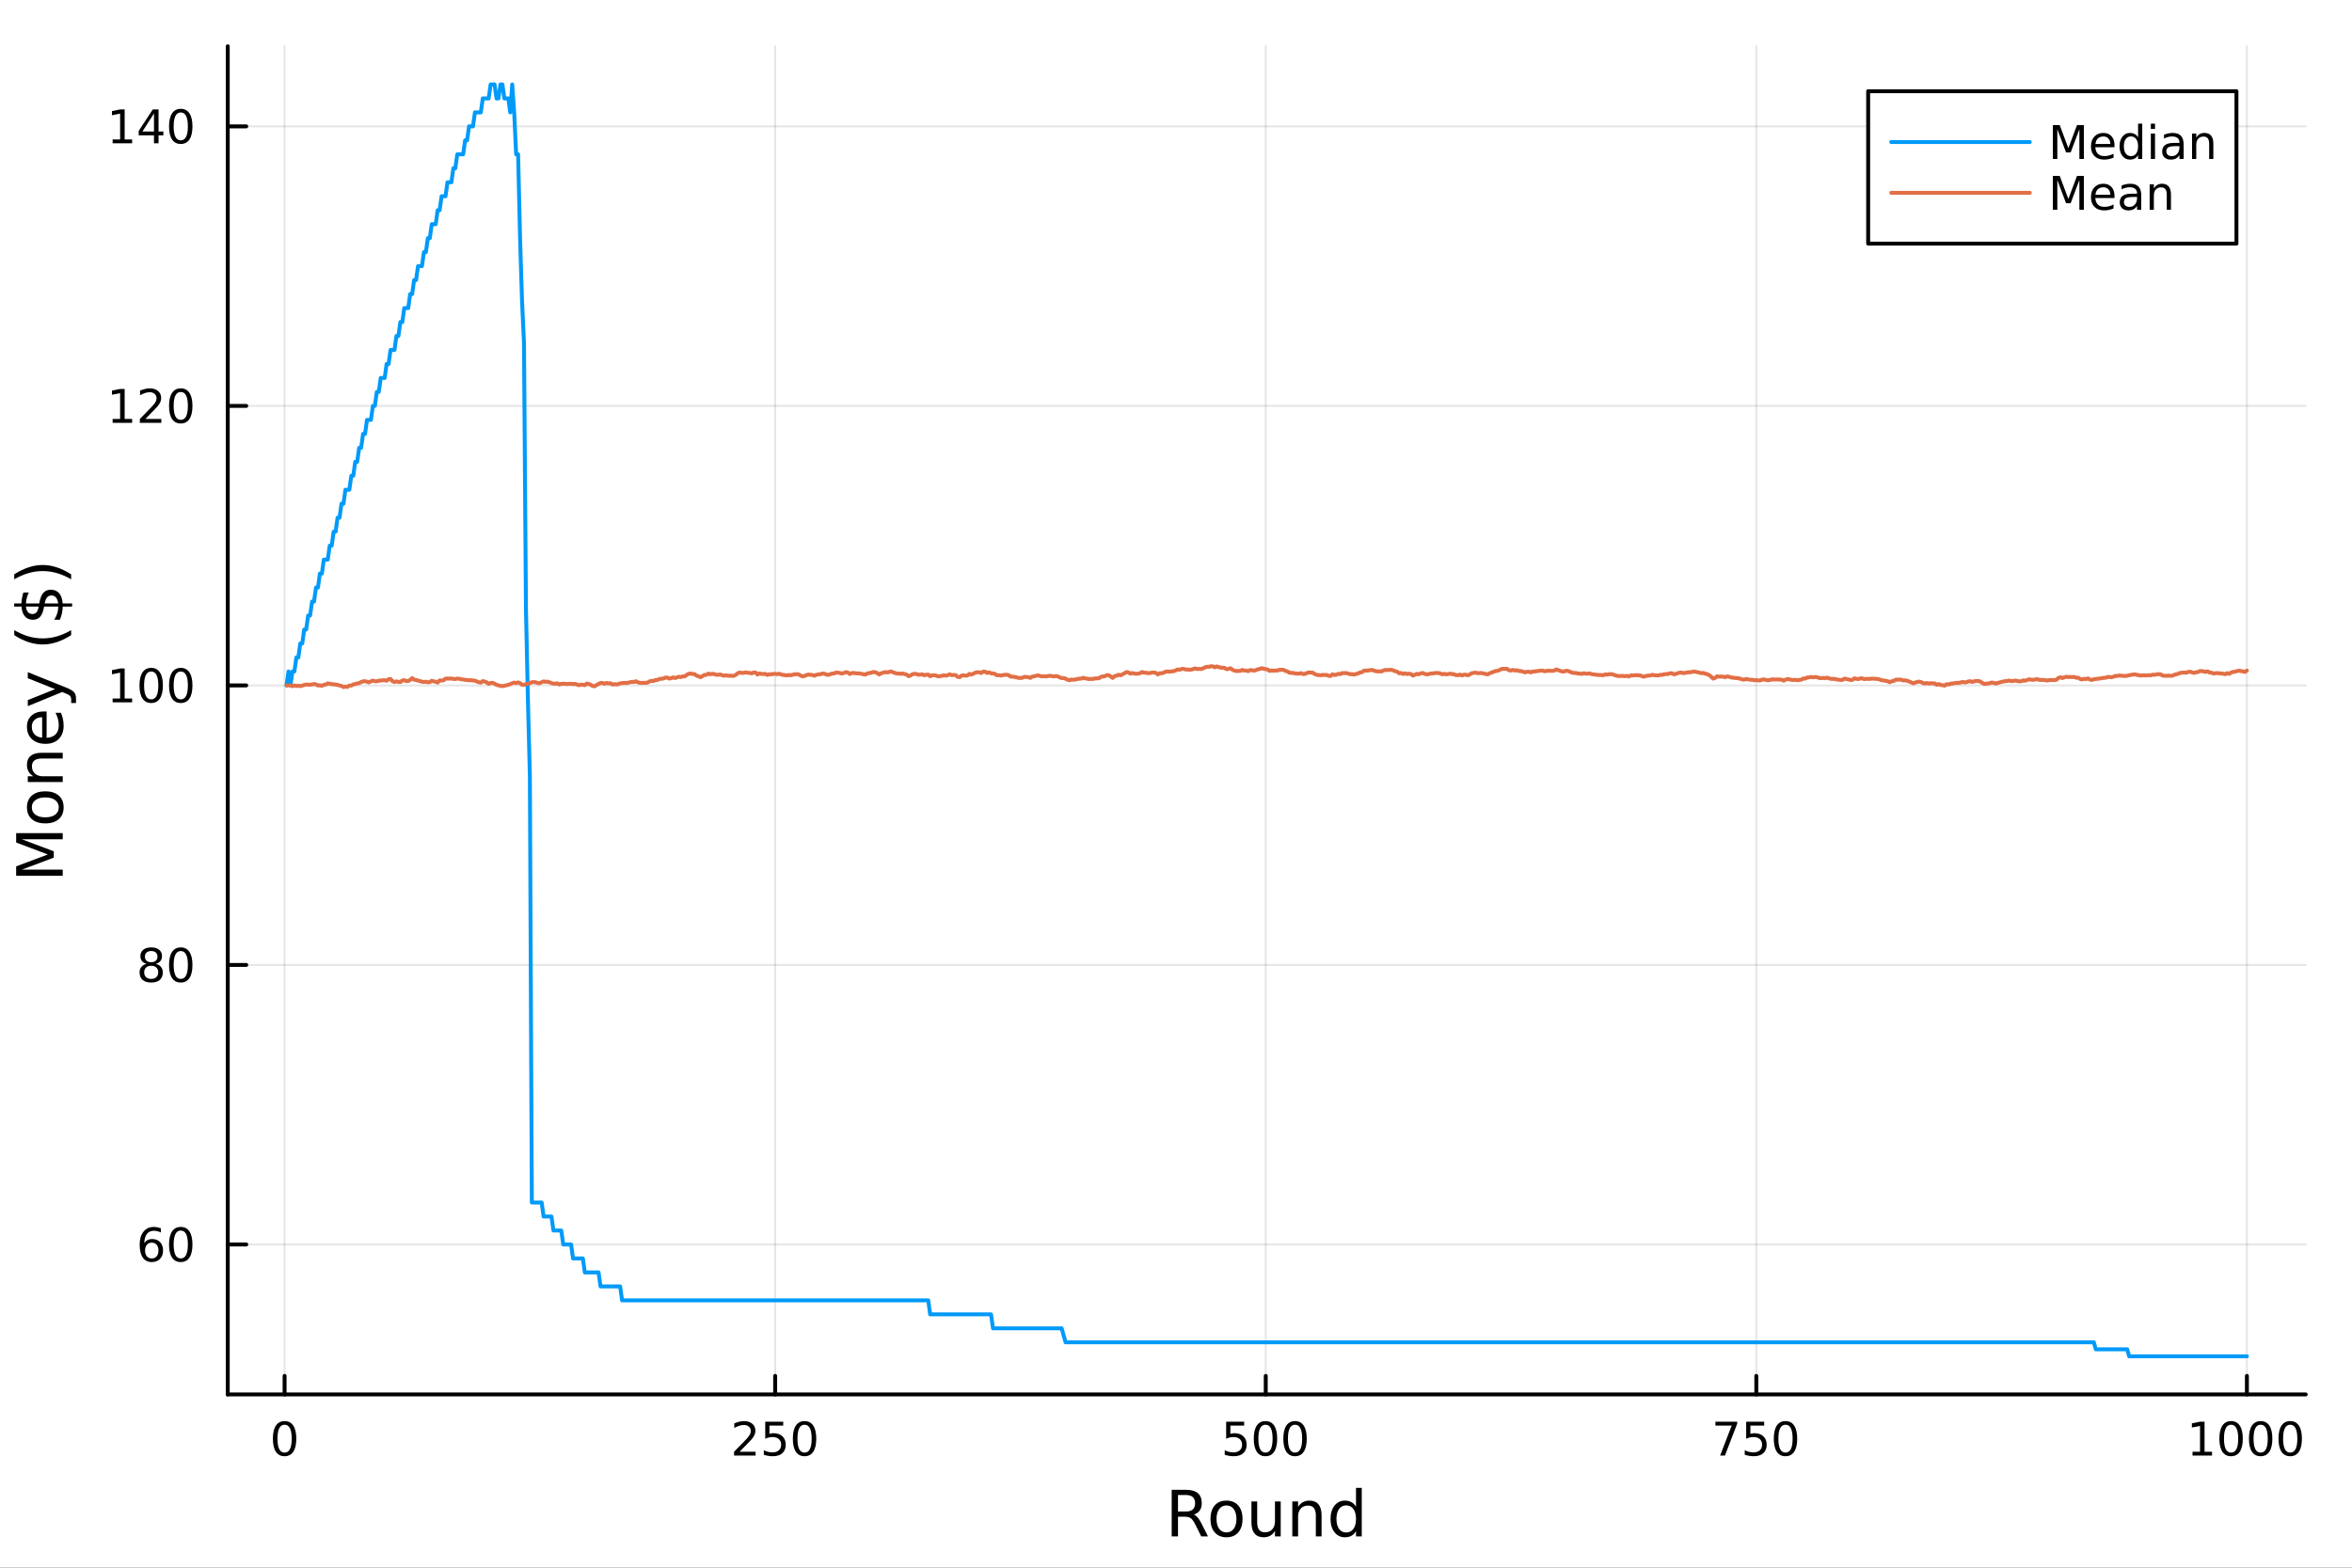 <?xml version="1.0" encoding="utf-8"?>
<svg xmlns="http://www.w3.org/2000/svg" xmlns:xlink="http://www.w3.org/1999/xlink" width="600" height="400" viewBox="0 0 2400 1600">
<rect x="0" y="0" width="2400" height="1600" fill="#333333" stroke="none"/>
<defs>
  <clipPath id="clip330">
    <rect x="0" y="0" width="2400" height="1600"/>
  </clipPath>
</defs>
<path clip-path="url(#clip330)" d="M0 1600 L2400 1600 L2400 0 L0 0  Z" fill="#ffffff" fill-rule="evenodd" fill-opacity="1"/>
<defs>
  <clipPath id="clip331">
    <rect x="480" y="0" width="1681" height="1600"/>
  </clipPath>
</defs>
<path clip-path="url(#clip330)" d="M232.389 1423.18 L2352.76 1423.18 L2352.76 47.244 L232.389 47.244  Z" fill="#ffffff" fill-rule="evenodd" fill-opacity="1"/>
<defs>
  <clipPath id="clip332">
    <rect x="232" y="47" width="2121" height="1377"/>
  </clipPath>
</defs>
<polyline clip-path="url(#clip332)" style="stroke:#000000; stroke-linecap:round; stroke-linejoin:round; stroke-width:2; stroke-opacity:0.1; fill:none" points="290.397,1423.18 290.397,47.244 "/>
<polyline clip-path="url(#clip332)" style="stroke:#000000; stroke-linecap:round; stroke-linejoin:round; stroke-width:2; stroke-opacity:0.1; fill:none" points="790.984,1423.18 790.984,47.244 "/>
<polyline clip-path="url(#clip332)" style="stroke:#000000; stroke-linecap:round; stroke-linejoin:round; stroke-width:2; stroke-opacity:0.1; fill:none" points="1291.57,1423.18 1291.57,47.244 "/>
<polyline clip-path="url(#clip332)" style="stroke:#000000; stroke-linecap:round; stroke-linejoin:round; stroke-width:2; stroke-opacity:0.1; fill:none" points="1792.16,1423.18 1792.16,47.244 "/>
<polyline clip-path="url(#clip332)" style="stroke:#000000; stroke-linecap:round; stroke-linejoin:round; stroke-width:2; stroke-opacity:0.1; fill:none" points="2292.75,1423.18 2292.75,47.244 "/>
<polyline clip-path="url(#clip330)" style="stroke:#000000; stroke-linecap:round; stroke-linejoin:round; stroke-width:4; stroke-opacity:1; fill:none" points="232.389,1423.18 2352.76,1423.18 "/>
<polyline clip-path="url(#clip330)" style="stroke:#000000; stroke-linecap:round; stroke-linejoin:round; stroke-width:4; stroke-opacity:1; fill:none" points="290.397,1423.18 290.397,1404.28 "/>
<polyline clip-path="url(#clip330)" style="stroke:#000000; stroke-linecap:round; stroke-linejoin:round; stroke-width:4; stroke-opacity:1; fill:none" points="790.984,1423.18 790.984,1404.28 "/>
<polyline clip-path="url(#clip330)" style="stroke:#000000; stroke-linecap:round; stroke-linejoin:round; stroke-width:4; stroke-opacity:1; fill:none" points="1291.57,1423.18 1291.57,1404.28 "/>
<polyline clip-path="url(#clip330)" style="stroke:#000000; stroke-linecap:round; stroke-linejoin:round; stroke-width:4; stroke-opacity:1; fill:none" points="1792.16,1423.18 1792.16,1404.28 "/>
<polyline clip-path="url(#clip330)" style="stroke:#000000; stroke-linecap:round; stroke-linejoin:round; stroke-width:4; stroke-opacity:1; fill:none" points="2292.75,1423.18 2292.75,1404.28 "/>
<path clip-path="url(#clip330)" d="M290.397 1454.1 Q286.786 1454.1 284.958 1457.66 Q283.152 1461.2 283.152 1468.33 Q283.152 1475.44 284.958 1479.01 Q286.786 1482.55 290.397 1482.55 Q294.032 1482.55 295.837 1479.01 Q297.666 1475.44 297.666 1468.33 Q297.666 1461.2 295.837 1457.66 Q294.032 1454.1 290.397 1454.1 M290.397 1450.39 Q296.208 1450.39 299.263 1455 Q302.342 1459.58 302.342 1468.33 Q302.342 1477.06 299.263 1481.67 Q296.208 1486.25 290.397 1486.25 Q284.587 1486.25 281.509 1481.67 Q278.453 1477.06 278.453 1468.33 Q278.453 1459.58 281.509 1455 Q284.587 1450.39 290.397 1450.39 Z" fill="#000000" fill-rule="nonzero" fill-opacity="1" /><path clip-path="url(#clip330)" d="M754.677 1481.64 L770.996 1481.64 L770.996 1485.58 L749.052 1485.58 L749.052 1481.64 Q751.714 1478.89 756.297 1474.26 Q760.904 1469.61 762.084 1468.27 Q764.329 1465.74 765.209 1464.01 Q766.112 1462.25 766.112 1460.56 Q766.112 1457.8 764.167 1456.07 Q762.246 1454.33 759.144 1454.33 Q756.945 1454.33 754.492 1455.09 Q752.061 1455.86 749.283 1457.41 L749.283 1452.69 Q752.107 1451.55 754.561 1450.97 Q757.015 1450.39 759.052 1450.39 Q764.422 1450.39 767.616 1453.08 Q770.811 1455.77 770.811 1460.26 Q770.811 1462.39 770.001 1464.31 Q769.214 1466.2 767.107 1468.8 Q766.529 1469.47 763.427 1472.69 Q760.325 1475.88 754.677 1481.64 Z" fill="#000000" fill-rule="nonzero" fill-opacity="1" /><path clip-path="url(#clip330)" d="M780.857 1451.02 L799.214 1451.02 L799.214 1454.96 L785.14 1454.96 L785.14 1463.43 Q786.158 1463.08 787.177 1462.92 Q788.195 1462.73 789.214 1462.73 Q795.001 1462.73 798.38 1465.9 Q801.76 1469.08 801.76 1474.49 Q801.76 1480.07 798.288 1483.17 Q794.815 1486.25 788.496 1486.25 Q786.32 1486.25 784.052 1485.88 Q781.806 1485.51 779.399 1484.77 L779.399 1480.07 Q781.482 1481.2 783.704 1481.76 Q785.927 1482.32 788.403 1482.32 Q792.408 1482.32 794.746 1480.21 Q797.084 1478.1 797.084 1474.49 Q797.084 1470.88 794.746 1468.77 Q792.408 1466.67 788.403 1466.67 Q786.528 1466.67 784.653 1467.08 Q782.802 1467.5 780.857 1468.38 L780.857 1451.02 Z" fill="#000000" fill-rule="nonzero" fill-opacity="1" /><path clip-path="url(#clip330)" d="M820.973 1454.1 Q817.362 1454.1 815.533 1457.66 Q813.727 1461.2 813.727 1468.33 Q813.727 1475.44 815.533 1479.01 Q817.362 1482.55 820.973 1482.55 Q824.607 1482.55 826.412 1479.01 Q828.241 1475.44 828.241 1468.33 Q828.241 1461.2 826.412 1457.66 Q824.607 1454.1 820.973 1454.1 M820.973 1450.39 Q826.783 1450.39 829.838 1455 Q832.917 1459.58 832.917 1468.33 Q832.917 1477.06 829.838 1481.67 Q826.783 1486.25 820.973 1486.25 Q815.163 1486.25 812.084 1481.67 Q809.028 1477.06 809.028 1468.33 Q809.028 1459.58 812.084 1455 Q815.163 1450.39 820.973 1450.39 Z" fill="#000000" fill-rule="nonzero" fill-opacity="1" /><path clip-path="url(#clip330)" d="M1251.19 1451.02 L1269.55 1451.02 L1269.55 1454.96 L1255.47 1454.96 L1255.47 1463.43 Q1256.49 1463.08 1257.51 1462.92 Q1258.53 1462.73 1259.55 1462.73 Q1265.33 1462.73 1268.71 1465.9 Q1272.09 1469.08 1272.09 1474.49 Q1272.09 1480.07 1268.62 1483.17 Q1265.15 1486.25 1258.83 1486.25 Q1256.65 1486.25 1254.38 1485.88 Q1252.14 1485.51 1249.73 1484.77 L1249.73 1480.07 Q1251.81 1481.2 1254.04 1481.76 Q1256.26 1482.32 1258.74 1482.32 Q1262.74 1482.32 1265.08 1480.21 Q1267.42 1478.1 1267.42 1474.49 Q1267.42 1470.88 1265.08 1468.77 Q1262.74 1466.67 1258.74 1466.67 Q1256.86 1466.67 1254.99 1467.08 Q1253.13 1467.5 1251.19 1468.38 L1251.19 1451.02 Z" fill="#000000" fill-rule="nonzero" fill-opacity="1" /><path clip-path="url(#clip330)" d="M1291.31 1454.1 Q1287.69 1454.1 1285.87 1457.66 Q1284.06 1461.2 1284.06 1468.33 Q1284.06 1475.44 1285.87 1479.01 Q1287.69 1482.55 1291.31 1482.55 Q1294.94 1482.55 1296.75 1479.01 Q1298.57 1475.44 1298.57 1468.33 Q1298.57 1461.2 1296.75 1457.66 Q1294.94 1454.1 1291.31 1454.1 M1291.31 1450.39 Q1297.12 1450.39 1300.17 1455 Q1303.25 1459.58 1303.25 1468.33 Q1303.25 1477.06 1300.17 1481.67 Q1297.12 1486.25 1291.31 1486.25 Q1285.5 1486.25 1282.42 1481.67 Q1279.36 1477.06 1279.36 1468.33 Q1279.36 1459.58 1282.42 1455 Q1285.5 1450.39 1291.31 1450.39 Z" fill="#000000" fill-rule="nonzero" fill-opacity="1" /><path clip-path="url(#clip330)" d="M1321.47 1454.1 Q1317.86 1454.1 1316.03 1457.66 Q1314.22 1461.2 1314.22 1468.33 Q1314.22 1475.44 1316.03 1479.01 Q1317.86 1482.55 1321.47 1482.55 Q1325.1 1482.55 1326.91 1479.01 Q1328.74 1475.44 1328.74 1468.33 Q1328.74 1461.2 1326.91 1457.66 Q1325.1 1454.1 1321.47 1454.1 M1321.47 1450.39 Q1327.28 1450.39 1330.33 1455 Q1333.41 1459.58 1333.41 1468.33 Q1333.41 1477.06 1330.33 1481.67 Q1327.28 1486.25 1321.47 1486.25 Q1315.66 1486.25 1312.58 1481.67 Q1309.52 1477.06 1309.52 1468.33 Q1309.52 1459.58 1312.58 1455 Q1315.66 1450.39 1321.47 1450.39 Z" fill="#000000" fill-rule="nonzero" fill-opacity="1" /><path clip-path="url(#clip330)" d="M1750.43 1451.02 L1772.66 1451.02 L1772.66 1453.01 L1760.11 1485.58 L1755.23 1485.58 L1767.03 1454.96 L1750.43 1454.96 L1750.43 1451.02 Z" fill="#000000" fill-rule="nonzero" fill-opacity="1" /><path clip-path="url(#clip330)" d="M1781.82 1451.02 L1800.18 1451.02 L1800.18 1454.96 L1786.11 1454.96 L1786.11 1463.43 Q1787.12 1463.08 1788.14 1462.92 Q1789.16 1462.73 1790.18 1462.73 Q1795.97 1462.73 1799.35 1465.9 Q1802.73 1469.08 1802.73 1474.49 Q1802.73 1480.07 1799.25 1483.17 Q1795.78 1486.25 1789.46 1486.25 Q1787.29 1486.25 1785.02 1485.88 Q1782.77 1485.51 1780.36 1484.77 L1780.36 1480.07 Q1782.45 1481.2 1784.67 1481.76 Q1786.89 1482.32 1789.37 1482.32 Q1793.37 1482.32 1795.71 1480.21 Q1798.05 1478.1 1798.05 1474.49 Q1798.05 1470.88 1795.71 1468.77 Q1793.37 1466.67 1789.37 1466.67 Q1787.49 1466.67 1785.62 1467.08 Q1783.77 1467.5 1781.82 1468.38 L1781.82 1451.02 Z" fill="#000000" fill-rule="nonzero" fill-opacity="1" /><path clip-path="url(#clip330)" d="M1821.94 1454.1 Q1818.33 1454.1 1816.5 1457.66 Q1814.69 1461.2 1814.69 1468.33 Q1814.69 1475.44 1816.5 1479.01 Q1818.33 1482.55 1821.94 1482.55 Q1825.57 1482.55 1827.38 1479.01 Q1829.21 1475.44 1829.21 1468.33 Q1829.21 1461.2 1827.38 1457.66 Q1825.57 1454.1 1821.94 1454.1 M1821.94 1450.39 Q1827.75 1450.39 1830.8 1455 Q1833.88 1459.58 1833.88 1468.33 Q1833.88 1477.06 1830.8 1481.67 Q1827.75 1486.25 1821.94 1486.25 Q1816.13 1486.25 1813.05 1481.67 Q1809.99 1477.06 1809.99 1468.33 Q1809.99 1459.58 1813.05 1455 Q1816.13 1450.39 1821.94 1450.39 Z" fill="#000000" fill-rule="nonzero" fill-opacity="1" /><path clip-path="url(#clip330)" d="M2237.27 1481.64 L2244.91 1481.64 L2244.91 1455.28 L2236.6 1456.95 L2236.6 1452.69 L2244.86 1451.02 L2249.54 1451.02 L2249.54 1481.64 L2257.18 1481.64 L2257.18 1485.58 L2237.27 1485.58 L2237.27 1481.64 Z" fill="#000000" fill-rule="nonzero" fill-opacity="1" /><path clip-path="url(#clip330)" d="M2276.62 1454.1 Q2273.01 1454.1 2271.18 1457.66 Q2269.38 1461.2 2269.38 1468.33 Q2269.38 1475.44 2271.18 1479.01 Q2273.01 1482.55 2276.62 1482.55 Q2280.26 1482.55 2282.06 1479.01 Q2283.89 1475.44 2283.89 1468.33 Q2283.89 1461.2 2282.06 1457.66 Q2280.26 1454.1 2276.62 1454.1 M2276.62 1450.39 Q2282.43 1450.39 2285.49 1455 Q2288.57 1459.58 2288.57 1468.33 Q2288.57 1477.06 2285.49 1481.67 Q2282.43 1486.25 2276.62 1486.25 Q2270.81 1486.25 2267.73 1481.67 Q2264.68 1477.06 2264.68 1468.33 Q2264.68 1459.58 2267.73 1455 Q2270.81 1450.39 2276.62 1450.39 Z" fill="#000000" fill-rule="nonzero" fill-opacity="1" /><path clip-path="url(#clip330)" d="M2306.78 1454.1 Q2303.17 1454.1 2301.35 1457.66 Q2299.54 1461.2 2299.54 1468.33 Q2299.54 1475.44 2301.35 1479.01 Q2303.17 1482.55 2306.78 1482.55 Q2310.42 1482.55 2312.22 1479.01 Q2314.05 1475.44 2314.05 1468.33 Q2314.05 1461.2 2312.22 1457.66 Q2310.42 1454.1 2306.78 1454.1 M2306.78 1450.39 Q2312.59 1450.39 2315.65 1455 Q2318.73 1459.58 2318.73 1468.33 Q2318.73 1477.06 2315.65 1481.67 Q2312.59 1486.25 2306.78 1486.25 Q2300.97 1486.25 2297.9 1481.67 Q2294.84 1477.06 2294.84 1468.33 Q2294.84 1459.58 2297.9 1455 Q2300.97 1450.39 2306.78 1450.39 Z" fill="#000000" fill-rule="nonzero" fill-opacity="1" /><path clip-path="url(#clip330)" d="M2336.95 1454.1 Q2333.34 1454.1 2331.51 1457.66 Q2329.7 1461.2 2329.7 1468.33 Q2329.7 1475.44 2331.51 1479.01 Q2333.34 1482.55 2336.95 1482.55 Q2340.58 1482.55 2342.39 1479.01 Q2344.22 1475.44 2344.22 1468.33 Q2344.22 1461.2 2342.39 1457.66 Q2340.58 1454.1 2336.95 1454.1 M2336.95 1450.39 Q2342.76 1450.39 2345.81 1455 Q2348.89 1459.58 2348.89 1468.33 Q2348.89 1477.06 2345.81 1481.67 Q2342.76 1486.25 2336.95 1486.25 Q2331.14 1486.25 2328.06 1481.67 Q2325 1477.06 2325 1468.33 Q2325 1459.58 2328.06 1455 Q2331.14 1450.39 2336.95 1450.39 Z" fill="#000000" fill-rule="nonzero" fill-opacity="1" /><path clip-path="url(#clip330)" d="M1218.14 1545.76 Q1220.21 1546.46 1222.15 1548.76 Q1224.13 1551.05 1226.1 1555.06 L1232.62 1568.04 L1225.72 1568.04 L1219.64 1555.85 Q1217.28 1551.08 1215.05 1549.52 Q1212.86 1547.96 1209.04 1547.96 L1202.04 1547.96 L1202.04 1568.04 L1195.61 1568.04 L1195.61 1520.52 L1210.12 1520.52 Q1218.27 1520.52 1222.28 1523.93 Q1226.29 1527.34 1226.29 1534.21 Q1226.29 1538.7 1224.19 1541.66 Q1222.12 1544.62 1218.14 1545.76 M1202.04 1525.81 L1202.04 1542.68 L1210.12 1542.68 Q1214.77 1542.68 1217.12 1540.54 Q1219.51 1538.38 1219.51 1534.21 Q1219.51 1530.04 1217.12 1527.94 Q1214.77 1525.81 1210.12 1525.81 L1202.04 1525.81 Z" fill="#000000" fill-rule="nonzero" fill-opacity="1" /><path clip-path="url(#clip330)" d="M1251.53 1536.5 Q1246.82 1536.5 1244.08 1540.19 Q1241.34 1543.85 1241.34 1550.25 Q1241.34 1556.65 1244.05 1560.34 Q1246.79 1564 1251.53 1564 Q1256.21 1564 1258.95 1560.31 Q1261.68 1556.62 1261.68 1550.25 Q1261.68 1543.92 1258.95 1540.23 Q1256.21 1536.5 1251.53 1536.5 M1251.53 1531.54 Q1259.17 1531.54 1263.53 1536.5 Q1267.89 1541.47 1267.89 1550.25 Q1267.89 1559 1263.53 1564 Q1259.17 1568.97 1251.53 1568.97 Q1243.86 1568.97 1239.5 1564 Q1235.17 1559 1235.17 1550.25 Q1235.17 1541.47 1239.5 1536.5 Q1243.86 1531.54 1251.53 1531.54 Z" fill="#000000" fill-rule="nonzero" fill-opacity="1" /><path clip-path="url(#clip330)" d="M1276.99 1553.98 L1276.99 1532.4 L1282.85 1532.4 L1282.85 1553.75 Q1282.85 1558.81 1284.82 1561.36 Q1286.8 1563.87 1290.74 1563.87 Q1295.48 1563.87 1298.22 1560.85 Q1300.99 1557.83 1300.99 1552.61 L1300.99 1532.4 L1306.85 1532.4 L1306.85 1568.04 L1300.99 1568.04 L1300.99 1562.57 Q1298.86 1565.82 1296.03 1567.41 Q1293.23 1568.97 1289.5 1568.97 Q1283.36 1568.97 1280.18 1565.15 Q1276.99 1561.33 1276.99 1553.98 M1291.73 1531.54 L1291.73 1531.54 Z" fill="#000000" fill-rule="nonzero" fill-opacity="1" /><path clip-path="url(#clip330)" d="M1348.54 1546.53 L1348.54 1568.04 L1342.69 1568.04 L1342.69 1546.72 Q1342.69 1541.66 1340.71 1539.14 Q1338.74 1536.63 1334.79 1536.63 Q1330.05 1536.63 1327.31 1539.65 Q1324.58 1542.68 1324.58 1547.9 L1324.58 1568.04 L1318.69 1568.04 L1318.69 1532.4 L1324.58 1532.4 L1324.58 1537.93 Q1326.68 1534.72 1329.51 1533.13 Q1332.37 1531.54 1336.1 1531.54 Q1342.24 1531.54 1345.39 1535.36 Q1348.54 1539.14 1348.54 1546.53 Z" fill="#000000" fill-rule="nonzero" fill-opacity="1" /><path clip-path="url(#clip330)" d="M1383.68 1537.81 L1383.68 1518.52 L1389.54 1518.52 L1389.54 1568.04 L1383.68 1568.04 L1383.68 1562.7 Q1381.84 1565.88 1379 1567.44 Q1376.2 1568.97 1372.26 1568.97 Q1365.79 1568.97 1361.72 1563.81 Q1357.68 1558.65 1357.68 1550.25 Q1357.68 1541.85 1361.72 1536.69 Q1365.79 1531.54 1372.26 1531.54 Q1376.2 1531.54 1379 1533.1 Q1381.84 1534.62 1383.68 1537.81 M1363.73 1550.25 Q1363.73 1556.71 1366.37 1560.4 Q1369.04 1564.07 1373.69 1564.07 Q1378.33 1564.07 1381.01 1560.4 Q1383.68 1556.71 1383.68 1550.25 Q1383.68 1543.79 1381.01 1540.13 Q1378.33 1536.44 1373.69 1536.44 Q1369.04 1536.44 1366.37 1540.13 Q1363.73 1543.79 1363.73 1550.25 Z" fill="#000000" fill-rule="nonzero" fill-opacity="1" /><polyline clip-path="url(#clip332)" style="stroke:#000000; stroke-linecap:round; stroke-linejoin:round; stroke-width:2; stroke-opacity:0.1; fill:none" points="232.389,1270.12 2352.76,1270.12 "/>
<polyline clip-path="url(#clip332)" style="stroke:#000000; stroke-linecap:round; stroke-linejoin:round; stroke-width:2; stroke-opacity:0.1; fill:none" points="232.389,984.837 2352.76,984.837 "/>
<polyline clip-path="url(#clip332)" style="stroke:#000000; stroke-linecap:round; stroke-linejoin:round; stroke-width:2; stroke-opacity:0.1; fill:none" points="232.389,699.551 2352.76,699.551 "/>
<polyline clip-path="url(#clip332)" style="stroke:#000000; stroke-linecap:round; stroke-linejoin:round; stroke-width:2; stroke-opacity:0.1; fill:none" points="232.389,414.265 2352.76,414.265 "/>
<polyline clip-path="url(#clip332)" style="stroke:#000000; stroke-linecap:round; stroke-linejoin:round; stroke-width:2; stroke-opacity:0.1; fill:none" points="232.389,128.979 2352.76,128.979 "/>
<polyline clip-path="url(#clip330)" style="stroke:#000000; stroke-linecap:round; stroke-linejoin:round; stroke-width:4; stroke-opacity:1; fill:none" points="232.389,1423.18 232.389,47.244 "/>
<polyline clip-path="url(#clip330)" style="stroke:#000000; stroke-linecap:round; stroke-linejoin:round; stroke-width:4; stroke-opacity:1; fill:none" points="232.389,1270.12 251.287,1270.12 "/>
<polyline clip-path="url(#clip330)" style="stroke:#000000; stroke-linecap:round; stroke-linejoin:round; stroke-width:4; stroke-opacity:1; fill:none" points="232.389,984.837 251.287,984.837 "/>
<polyline clip-path="url(#clip330)" style="stroke:#000000; stroke-linecap:round; stroke-linejoin:round; stroke-width:4; stroke-opacity:1; fill:none" points="232.389,699.551 251.287,699.551 "/>
<polyline clip-path="url(#clip330)" style="stroke:#000000; stroke-linecap:round; stroke-linejoin:round; stroke-width:4; stroke-opacity:1; fill:none" points="232.389,414.265 251.287,414.265 "/>
<polyline clip-path="url(#clip330)" style="stroke:#000000; stroke-linecap:round; stroke-linejoin:round; stroke-width:4; stroke-opacity:1; fill:none" points="232.389,128.979 251.287,128.979 "/>
<path clip-path="url(#clip330)" d="M154.862 1268.26 Q151.714 1268.26 149.862 1270.41 Q148.033 1272.57 148.033 1276.32 Q148.033 1280.04 149.862 1282.22 Q151.714 1284.37 154.862 1284.37 Q158.01 1284.37 159.839 1282.22 Q161.69 1280.04 161.69 1276.32 Q161.69 1272.57 159.839 1270.41 Q158.01 1268.26 154.862 1268.26 M164.144 1253.61 L164.144 1257.87 Q162.385 1257.03 160.579 1256.59 Q158.797 1256.15 157.038 1256.15 Q152.408 1256.15 149.954 1259.28 Q147.524 1262.4 147.177 1268.72 Q148.542 1266.71 150.603 1265.64 Q152.663 1264.56 155.14 1264.56 Q160.348 1264.56 163.357 1267.73 Q166.39 1270.88 166.39 1276.32 Q166.39 1281.64 163.241 1284.86 Q160.093 1288.08 154.862 1288.08 Q148.866 1288.08 145.695 1283.49 Q142.524 1278.89 142.524 1270.16 Q142.524 1261.96 146.413 1257.1 Q150.302 1252.22 156.853 1252.22 Q158.612 1252.22 160.394 1252.57 Q162.2 1252.91 164.144 1253.61 Z" fill="#000000" fill-rule="nonzero" fill-opacity="1" /><path clip-path="url(#clip330)" d="M184.445 1255.92 Q180.834 1255.92 179.005 1259.49 Q177.2 1263.03 177.2 1270.16 Q177.2 1277.26 179.005 1280.83 Q180.834 1284.37 184.445 1284.37 Q188.079 1284.37 189.885 1280.83 Q191.713 1277.26 191.713 1270.16 Q191.713 1263.03 189.885 1259.49 Q188.079 1255.92 184.445 1255.92 M184.445 1252.22 Q190.255 1252.22 193.311 1256.83 Q196.389 1261.41 196.389 1270.16 Q196.389 1278.89 193.311 1283.49 Q190.255 1288.08 184.445 1288.08 Q178.635 1288.08 175.556 1283.49 Q172.501 1278.89 172.501 1270.16 Q172.501 1261.41 175.556 1256.83 Q178.635 1252.22 184.445 1252.22 Z" fill="#000000" fill-rule="nonzero" fill-opacity="1" /><path clip-path="url(#clip330)" d="M154.283 985.706 Q150.95 985.706 149.028 987.488 Q147.13 989.27 147.13 992.395 Q147.13 995.52 149.028 997.303 Q150.95 999.085 154.283 999.085 Q157.616 999.085 159.538 997.303 Q161.459 995.497 161.459 992.395 Q161.459 989.27 159.538 987.488 Q157.64 985.706 154.283 985.706 M149.607 983.715 Q146.598 982.974 144.908 980.914 Q143.241 978.854 143.241 975.891 Q143.241 971.747 146.181 969.34 Q149.144 966.932 154.283 966.932 Q159.445 966.932 162.385 969.34 Q165.325 971.747 165.325 975.891 Q165.325 978.854 163.635 980.914 Q161.968 982.974 158.982 983.715 Q162.362 984.502 164.237 986.793 Q166.135 989.085 166.135 992.395 Q166.135 997.418 163.056 1000.1 Q160.001 1002.79 154.283 1002.79 Q148.566 1002.79 145.487 1000.1 Q142.431 997.418 142.431 992.395 Q142.431 989.085 144.329 986.793 Q146.228 984.502 149.607 983.715 M147.894 976.331 Q147.894 979.016 149.561 980.52 Q151.251 982.025 154.283 982.025 Q157.292 982.025 158.982 980.52 Q160.695 979.016 160.695 976.331 Q160.695 973.645 158.982 972.141 Q157.292 970.636 154.283 970.636 Q151.251 970.636 149.561 972.141 Q147.894 973.645 147.894 976.331 Z" fill="#000000" fill-rule="nonzero" fill-opacity="1" /><path clip-path="url(#clip330)" d="M184.445 970.636 Q180.834 970.636 179.005 974.201 Q177.2 977.743 177.2 984.872 Q177.2 991.979 179.005 995.543 Q180.834 999.085 184.445 999.085 Q188.079 999.085 189.885 995.543 Q191.713 991.979 191.713 984.872 Q191.713 977.743 189.885 974.201 Q188.079 970.636 184.445 970.636 M184.445 966.932 Q190.255 966.932 193.311 971.539 Q196.389 976.122 196.389 984.872 Q196.389 993.599 193.311 998.205 Q190.255 1002.79 184.445 1002.79 Q178.635 1002.79 175.556 998.205 Q172.501 993.599 172.501 984.872 Q172.501 976.122 175.556 971.539 Q178.635 966.932 184.445 966.932 Z" fill="#000000" fill-rule="nonzero" fill-opacity="1" /><path clip-path="url(#clip330)" d="M114.931 712.896 L122.57 712.896 L122.57 686.53 L114.26 688.197 L114.26 683.938 L122.524 682.271 L127.2 682.271 L127.2 712.896 L134.839 712.896 L134.839 716.831 L114.931 716.831 L114.931 712.896 Z" fill="#000000" fill-rule="nonzero" fill-opacity="1" /><path clip-path="url(#clip330)" d="M154.283 685.35 Q150.672 685.35 148.843 688.915 Q147.038 692.456 147.038 699.586 Q147.038 706.692 148.843 710.257 Q150.672 713.799 154.283 713.799 Q157.917 713.799 159.723 710.257 Q161.552 706.692 161.552 699.586 Q161.552 692.456 159.723 688.915 Q157.917 685.35 154.283 685.35 M154.283 681.646 Q160.093 681.646 163.149 686.253 Q166.227 690.836 166.227 699.586 Q166.227 708.313 163.149 712.919 Q160.093 717.502 154.283 717.502 Q148.473 717.502 145.394 712.919 Q142.339 708.313 142.339 699.586 Q142.339 690.836 145.394 686.253 Q148.473 681.646 154.283 681.646 Z" fill="#000000" fill-rule="nonzero" fill-opacity="1" /><path clip-path="url(#clip330)" d="M184.445 685.35 Q180.834 685.35 179.005 688.915 Q177.2 692.456 177.2 699.586 Q177.2 706.692 179.005 710.257 Q180.834 713.799 184.445 713.799 Q188.079 713.799 189.885 710.257 Q191.713 706.692 191.713 699.586 Q191.713 692.456 189.885 688.915 Q188.079 685.35 184.445 685.35 M184.445 681.646 Q190.255 681.646 193.311 686.253 Q196.389 690.836 196.389 699.586 Q196.389 708.313 193.311 712.919 Q190.255 717.502 184.445 717.502 Q178.635 717.502 175.556 712.919 Q172.501 708.313 172.501 699.586 Q172.501 690.836 175.556 686.253 Q178.635 681.646 184.445 681.646 Z" fill="#000000" fill-rule="nonzero" fill-opacity="1" /><path clip-path="url(#clip330)" d="M114.931 427.61 L122.57 427.61 L122.57 401.244 L114.26 402.911 L114.26 398.652 L122.524 396.985 L127.2 396.985 L127.2 427.61 L134.839 427.61 L134.839 431.545 L114.931 431.545 L114.931 427.61 Z" fill="#000000" fill-rule="nonzero" fill-opacity="1" /><path clip-path="url(#clip330)" d="M148.311 427.61 L164.63 427.61 L164.63 431.545 L142.686 431.545 L142.686 427.61 Q145.348 424.855 149.931 420.226 Q154.538 415.573 155.718 414.23 Q157.964 411.707 158.843 409.971 Q159.746 408.212 159.746 406.522 Q159.746 403.767 157.802 402.031 Q155.88 400.295 152.778 400.295 Q150.579 400.295 148.126 401.059 Q145.695 401.823 142.917 403.374 L142.917 398.652 Q145.741 397.517 148.195 396.939 Q150.649 396.36 152.686 396.36 Q158.056 396.36 161.251 399.045 Q164.445 401.73 164.445 406.221 Q164.445 408.351 163.635 410.272 Q162.848 412.17 160.741 414.763 Q160.163 415.434 157.061 418.651 Q153.959 421.846 148.311 427.61 Z" fill="#000000" fill-rule="nonzero" fill-opacity="1" /><path clip-path="url(#clip330)" d="M184.445 400.064 Q180.834 400.064 179.005 403.628 Q177.2 407.17 177.2 414.3 Q177.2 421.406 179.005 424.971 Q180.834 428.513 184.445 428.513 Q188.079 428.513 189.885 424.971 Q191.713 421.406 191.713 414.3 Q191.713 407.17 189.885 403.628 Q188.079 400.064 184.445 400.064 M184.445 396.36 Q190.255 396.36 193.311 400.966 Q196.389 405.55 196.389 414.3 Q196.389 423.026 193.311 427.633 Q190.255 432.216 184.445 432.216 Q178.635 432.216 175.556 427.633 Q172.501 423.026 172.501 414.3 Q172.501 405.55 175.556 400.966 Q178.635 396.36 184.445 396.36 Z" fill="#000000" fill-rule="nonzero" fill-opacity="1" /><path clip-path="url(#clip330)" d="M114.931 142.323 L122.57 142.323 L122.57 115.958 L114.26 117.625 L114.26 113.365 L122.524 111.699 L127.2 111.699 L127.2 142.323 L134.839 142.323 L134.839 146.259 L114.931 146.259 L114.931 142.323 Z" fill="#000000" fill-rule="nonzero" fill-opacity="1" /><path clip-path="url(#clip330)" d="M157.13 115.773 L145.325 134.222 L157.13 134.222 L157.13 115.773 M155.903 111.699 L161.783 111.699 L161.783 134.222 L166.714 134.222 L166.714 138.111 L161.783 138.111 L161.783 146.259 L157.13 146.259 L157.13 138.111 L141.529 138.111 L141.529 133.597 L155.903 111.699 Z" fill="#000000" fill-rule="nonzero" fill-opacity="1" /><path clip-path="url(#clip330)" d="M184.445 114.777 Q180.834 114.777 179.005 118.342 Q177.2 121.884 177.2 129.013 Q177.2 136.12 179.005 139.685 Q180.834 143.226 184.445 143.226 Q188.079 143.226 189.885 139.685 Q191.713 136.12 191.713 129.013 Q191.713 121.884 189.885 118.342 Q188.079 114.777 184.445 114.777 M184.445 111.074 Q190.255 111.074 193.311 115.68 Q196.389 120.263 196.389 129.013 Q196.389 137.74 193.311 142.347 Q190.255 146.93 184.445 146.93 Q178.635 146.93 175.556 142.347 Q172.501 137.74 172.501 129.013 Q172.501 120.263 175.556 115.68 Q178.635 111.074 184.445 111.074 Z" fill="#000000" fill-rule="nonzero" fill-opacity="1" /><path clip-path="url(#clip330)" d="M16.484 893.798 L16.484 884.217 L48.822 872.091 L16.484 859.9 L16.484 850.32 L64.004 850.32 L64.004 856.59 L22.277 856.59 L54.869 868.844 L54.869 875.305 L22.277 887.559 L64.004 887.559 L64.004 893.798 L16.484 893.798 Z" fill="#000000" fill-rule="nonzero" fill-opacity="1" /><path clip-path="url(#clip330)" d="M32.462 823.998 Q32.462 828.708 36.154 831.446 Q39.815 834.183 46.212 834.183 Q52.609 834.183 56.302 831.477 Q59.962 828.74 59.962 823.998 Q59.962 819.319 56.27 816.582 Q52.578 813.844 46.212 813.844 Q39.878 813.844 36.186 816.582 Q32.462 819.319 32.462 823.998 M27.497 823.998 Q27.497 816.359 32.462 811.998 Q37.427 807.638 46.212 807.638 Q54.965 807.638 59.962 811.998 Q64.927 816.359 64.927 823.998 Q64.927 831.668 59.962 836.029 Q54.965 840.358 46.212 840.358 Q37.427 840.358 32.462 836.029 Q27.497 831.668 27.497 823.998 Z" fill="#000000" fill-rule="nonzero" fill-opacity="1" /><path clip-path="url(#clip330)" d="M42.488 768.298 L64.004 768.298 L64.004 774.154 L42.679 774.154 Q37.618 774.154 35.104 776.128 Q32.589 778.101 32.589 782.048 Q32.589 786.79 35.613 789.527 Q38.637 792.265 43.857 792.265 L64.004 792.265 L64.004 798.153 L28.356 798.153 L28.356 792.265 L33.894 792.265 Q30.68 790.164 29.088 787.331 Q27.497 784.467 27.497 780.743 Q27.497 774.6 31.316 771.449 Q35.104 768.298 42.488 768.298 Z" fill="#000000" fill-rule="nonzero" fill-opacity="1" /><path clip-path="url(#clip330)" d="M44.716 726.125 L47.581 726.125 L47.581 753.052 Q53.628 752.67 56.811 749.423 Q59.962 746.145 59.962 740.32 Q59.962 736.947 59.134 733.796 Q58.307 730.613 56.652 727.494 L62.19 727.494 Q63.527 730.645 64.227 733.955 Q64.927 737.265 64.927 740.671 Q64.927 749.201 59.962 754.198 Q54.997 759.163 46.53 759.163 Q37.777 759.163 32.653 754.452 Q27.497 749.71 27.497 741.689 Q27.497 734.496 32.144 730.326 Q36.759 726.125 44.716 726.125 M42.997 731.981 Q38.191 732.045 35.327 734.687 Q32.462 737.297 32.462 741.625 Q32.462 746.527 35.231 749.487 Q38 752.415 43.029 752.861 L42.997 731.981 Z" fill="#000000" fill-rule="nonzero" fill-opacity="1" /><path clip-path="url(#clip330)" d="M67.314 701.681 Q73.68 704.163 75.622 706.519 Q77.563 708.874 77.563 712.821 L77.563 717.499 L72.662 717.499 L72.662 714.062 Q72.662 711.643 71.516 710.306 Q70.37 708.969 66.105 707.346 L63.431 706.296 L28.356 720.714 L28.356 714.508 L56.238 703.368 L28.356 692.228 L28.356 686.021 L67.314 701.681 Z" fill="#000000" fill-rule="nonzero" fill-opacity="1" /><path clip-path="url(#clip330)" d="M14.543 643.148 Q21.863 647.413 29.025 649.482 Q36.186 651.551 43.538 651.551 Q50.891 651.551 58.116 649.482 Q65.309 647.381 72.598 643.148 L72.598 648.241 Q65.118 653.015 57.893 655.402 Q50.668 657.757 43.538 657.757 Q36.441 657.757 29.247 655.402 Q22.054 653.047 14.543 648.241 L14.543 643.148 Z" fill="#000000" fill-rule="nonzero" fill-opacity="1" /><path clip-path="url(#clip330)" d="M73.585 615.903 L73.585 619.086 L64.004 619.117 Q63.941 622.459 63.24 625.801 Q62.508 629.143 61.076 632.517 L55.347 632.517 Q57.384 629.271 58.434 625.961 Q59.453 622.619 59.484 619.086 L44.971 619.086 Q43.825 626.12 41.088 629.334 Q38.35 632.517 33.576 632.517 Q28.388 632.517 25.396 629.048 Q22.404 625.579 21.959 619.086 L14.479 619.086 L14.479 615.903 L21.863 615.903 Q21.991 612.943 22.5 610.174 Q22.977 607.404 23.837 604.763 L29.407 604.763 Q28.07 607.404 27.338 610.205 Q26.606 612.974 26.478 615.903 L40.069 615.903 Q41.183 608.678 44.048 605.272 Q46.912 601.866 51.877 601.866 Q57.257 601.866 60.376 605.495 Q63.463 609.091 63.941 615.903 L73.585 615.903 M39.496 619.086 L26.447 619.086 Q26.86 622.778 28.547 624.719 Q30.234 626.661 33.035 626.661 Q35.772 626.661 37.3 624.878 Q38.828 623.064 39.496 619.086 M45.607 615.903 L59.389 615.903 Q58.848 611.86 57.097 609.823 Q55.347 607.755 52.482 607.755 Q49.681 607.755 48.026 609.728 Q46.371 611.67 45.607 615.903 Z" fill="#000000" fill-rule="nonzero" fill-opacity="1" /><path clip-path="url(#clip330)" d="M14.543 591.236 L14.543 586.143 Q22.054 581.369 29.247 579.013 Q36.441 576.626 43.538 576.626 Q50.668 576.626 57.893 579.013 Q65.118 581.369 72.598 586.143 L72.598 591.236 Q65.309 587.002 58.116 584.934 Q50.891 582.833 43.538 582.833 Q36.186 582.833 29.025 584.934 Q21.863 587.002 14.543 591.236 Z" fill="#000000" fill-rule="nonzero" fill-opacity="1" /><polyline clip-path="url(#clip332)" style="stroke:#009af9; stroke-linecap:round; stroke-linejoin:round; stroke-width:4; stroke-opacity:1; fill:none" points="292.4,699.551 294.402,685.287 296.404,699.551 298.407,685.287 300.409,685.287 302.411,671.023 304.414,671.023 306.416,656.758 308.419,656.758 310.421,642.494 312.423,642.494 314.426,628.23 316.428,628.23 318.43,613.965 320.433,613.965 322.435,599.701 324.437,599.701 326.44,585.437 328.442,585.437 330.444,571.172 332.447,571.172 334.449,571.172 336.451,556.908 338.454,556.908 340.456,542.644 342.458,542.644 344.461,528.379 346.463,528.379 348.465,514.115 350.468,514.115 352.47,499.851 354.473,499.851 356.475,499.851 358.477,485.586 360.48,485.586 362.482,471.322 364.484,471.322 366.487,457.058 368.489,457.058 370.491,442.794 372.494,442.794 374.496,428.529 376.498,428.529 378.501,428.529 380.503,414.265 382.505,414.265 384.508,400.001 386.51,400.001 388.512,385.736 390.515,385.736 392.517,385.736 394.519,371.472 396.522,371.472 398.524,357.208 400.527,357.208 402.529,357.208 404.531,342.943 406.534,342.943 408.536,328.679 410.538,328.679 412.541,314.415 414.543,314.415 416.545,314.415 418.548,300.15 420.55,300.15 422.552,285.886 424.555,285.886 426.557,271.622 428.559,271.622 430.562,271.622 432.564,257.357 434.566,257.357 436.569,243.093 438.571,243.093 440.573,228.829 442.576,228.829 444.578,228.829 446.581,214.565 448.583,214.565 450.585,200.3 452.588,200.3 454.59,200.3 456.592,186.036 458.595,186.036 460.597,186.036 462.599,171.772 464.602,171.772 466.604,157.507 468.606,157.507 470.609,157.507 472.611,157.507 474.613,143.243 476.616,143.243 478.618,128.979 480.62,128.979 482.623,128.979 484.625,114.714 486.627,114.714 488.63,114.714 490.632,114.714 492.635,100.45 494.637,100.45 496.639,100.45 498.642,100.45 500.644,86.186 502.646,86.186 504.649,86.186 506.651,100.45 508.653,100.45 510.656,86.186 512.658,86.186 514.66,100.45 516.663,100.45 518.665,100.45 520.667,114.714 522.67,86.186 524.672,114.714 526.674,157.507 528.677,157.507 530.679,243.093 532.682,307.283 534.684,350.075 536.686,621.097 538.689,713.815 540.691,792.269 542.693,1227.33 544.696,1227.33 546.698,1227.33 548.7,1227.33 550.703,1227.33 552.705,1227.33 554.707,1241.6 556.71,1241.6 558.712,1241.6 560.714,1241.6 562.717,1241.6 564.719,1255.86 566.721,1255.86 568.724,1255.86 570.726,1255.86 572.728,1255.86 574.731,1270.12 576.733,1270.12 578.736,1270.12 580.738,1270.12 582.74,1270.12 584.743,1284.39 586.745,1284.39 588.747,1284.39 590.75,1284.39 592.752,1284.39 594.754,1284.39 596.757,1298.65 598.759,1298.65 600.761,1298.65 602.764,1298.65 604.766,1298.65 606.768,1298.65 608.771,1298.65 610.773,1298.65 612.775,1312.92 614.778,1312.92 616.78,1312.92 618.782,1312.92 620.785,1312.92 622.787,1312.92 624.79,1312.92 626.792,1312.92 628.794,1312.92 630.797,1312.92 632.799,1312.92 634.801,1327.18 636.804,1327.18 638.806,1327.18 640.808,1327.18 642.811,1327.18 644.813,1327.18 646.815,1327.18 648.818,1327.18 650.82,1327.18 652.822,1327.18 654.825,1327.18 656.827,1327.18 658.829,1327.18 660.832,1327.18 662.834,1327.18 664.836,1327.18 666.839,1327.18 668.841,1327.18 670.844,1327.18 672.846,1327.18 674.848,1327.18 676.851,1327.18 678.853,1327.18 680.855,1327.18 682.858,1327.18 684.86,1327.18 686.862,1327.18 688.865,1327.18 690.867,1327.18 692.869,1327.18 694.872,1327.18 696.874,1327.18 698.876,1327.18 700.879,1327.18 702.881,1327.18 704.883,1327.18 706.886,1327.18 708.888,1327.18 710.89,1327.18 712.893,1327.18 714.895,1327.18 716.898,1327.18 718.9,1327.18 720.902,1327.18 722.905,1327.18 724.907,1327.18 726.909,1327.18 728.912,1327.18 730.914,1327.18 732.916,1327.18 734.919,1327.18 736.921,1327.18 738.923,1327.18 740.926,1327.18 742.928,1327.18 744.93,1327.18 746.933,1327.18 748.935,1327.18 750.937,1327.18 752.94,1327.18 754.942,1327.18 756.944,1327.18 758.947,1327.18 760.949,1327.18 762.952,1327.18 764.954,1327.18 766.956,1327.18 768.959,1327.18 770.961,1327.18 772.963,1327.18 774.966,1327.18 776.968,1327.18 778.97,1327.18 780.973,1327.18 782.975,1327.18 784.977,1327.18 786.98,1327.18 788.982,1327.18 790.984,1327.18 792.987,1327.18 794.989,1327.18 796.991,1327.18 798.994,1327.18 800.996,1327.18 802.999,1327.18 805.001,1327.18 807.003,1327.18 809.006,1327.18 811.008,1327.18 813.01,1327.18 815.013,1327.18 817.015,1327.18 819.017,1327.18 821.02,1327.18 823.022,1327.18 825.024,1327.18 827.027,1327.18 829.029,1327.18 831.031,1327.18 833.034,1327.18 835.036,1327.18 837.038,1327.18 839.041,1327.18 841.043,1327.18 843.045,1327.18 845.048,1327.18 847.05,1327.18 849.053,1327.18 851.055,1327.18 853.057,1327.18 855.06,1327.18 857.062,1327.18 859.064,1327.18 861.067,1327.18 863.069,1327.18 865.071,1327.18 867.074,1327.18 869.076,1327.18 871.078,1327.18 873.081,1327.18 875.083,1327.18 877.085,1327.18 879.088,1327.18 881.09,1327.18 883.092,1327.18 885.095,1327.18 887.097,1327.18 889.099,1327.18 891.102,1327.18 893.104,1327.18 895.107,1327.18 897.109,1327.18 899.111,1327.18 901.114,1327.18 903.116,1327.18 905.118,1327.18 907.121,1327.18 909.123,1327.18 911.125,1327.18 913.128,1327.18 915.13,1327.18 917.132,1327.18 919.135,1327.18 921.137,1327.18 923.139,1327.18 925.142,1327.18 927.144,1327.18 929.146,1327.18 931.149,1327.18 933.151,1327.18 935.153,1327.18 937.156,1327.18 939.158,1327.18 941.161,1327.18 943.163,1327.18 945.165,1327.18 947.168,1327.18 949.17,1341.45 951.172,1341.45 953.175,1341.45 955.177,1341.45 957.179,1341.45 959.182,1341.45 961.184,1341.45 963.186,1341.45 965.189,1341.45 967.191,1341.45 969.193,1341.45 971.196,1341.45 973.198,1341.45 975.2,1341.45 977.203,1341.45 979.205,1341.45 981.207,1341.45 983.21,1341.45 985.212,1341.45 987.215,1341.45 989.217,1341.45 991.219,1341.45 993.222,1341.45 995.224,1341.45 997.226,1341.45 999.229,1341.45 1001.23,1341.45 1003.23,1341.45 1005.24,1341.45 1007.24,1341.45 1009.24,1341.45 1011.24,1341.45 1013.25,1355.71 1015.25,1355.71 1017.25,1355.71 1019.25,1355.71 1021.25,1355.71 1023.26,1355.71 1025.26,1355.71 1027.26,1355.71 1029.26,1355.71 1031.27,1355.71 1033.27,1355.71 1035.27,1355.71 1037.27,1355.71 1039.28,1355.71 1041.28,1355.71 1043.28,1355.71 1045.28,1355.71 1047.28,1355.71 1049.29,1355.71 1051.29,1355.71 1053.29,1355.71 1055.29,1355.71 1057.3,1355.71 1059.3,1355.71 1061.3,1355.71 1063.3,1355.71 1065.31,1355.71 1067.31,1355.71 1069.31,1355.71 1071.31,1355.71 1073.32,1355.71 1075.32,1355.71 1077.32,1355.71 1079.32,1355.71 1081.32,1355.71 1083.33,1355.71 1085.33,1362.84 1087.33,1369.97 1089.33,1369.97 1091.34,1369.97 1093.34,1369.97 1095.34,1369.97 1097.34,1369.97 1099.35,1369.97 1101.35,1369.97 1103.35,1369.97 1105.35,1369.97 1107.36,1369.97 1109.36,1369.97 1111.36,1369.97 1113.36,1369.97 1115.36,1369.97 1117.37,1369.97 1119.37,1369.97 1121.37,1369.97 1123.37,1369.97 1125.38,1369.97 1127.38,1369.97 1129.38,1369.97 1131.38,1369.97 1133.39,1369.97 1135.39,1369.97 1137.39,1369.97 1139.39,1369.97 1141.4,1369.97 1143.4,1369.97 1145.4,1369.97 1147.4,1369.97 1149.4,1369.97 1151.41,1369.97 1153.41,1369.97 1155.41,1369.97 1157.41,1369.97 1159.42,1369.97 1161.42,1369.97 1163.42,1369.97 1165.42,1369.97 1167.43,1369.97 1169.43,1369.97 1171.43,1369.97 1173.43,1369.97 1175.44,1369.97 1177.44,1369.97 1179.44,1369.97 1181.44,1369.97 1183.44,1369.97 1185.45,1369.97 1187.45,1369.97 1189.45,1369.97 1191.45,1369.97 1193.46,1369.97 1195.46,1369.97 1197.46,1369.97 1199.46,1369.97 1201.47,1369.97 1203.47,1369.97 1205.47,1369.97 1207.47,1369.97 1209.48,1369.97 1211.48,1369.97 1213.48,1369.97 1215.48,1369.97 1217.48,1369.97 1219.49,1369.97 1221.49,1369.97 1223.49,1369.97 1225.49,1369.97 1227.5,1369.97 1229.5,1369.97 1231.5,1369.97 1233.5,1369.97 1235.51,1369.97 1237.51,1369.97 1239.51,1369.97 1241.51,1369.97 1243.52,1369.97 1245.52,1369.97 1247.52,1369.97 1249.52,1369.97 1251.52,1369.97 1253.53,1369.97 1255.53,1369.97 1257.53,1369.97 1259.53,1369.97 1261.54,1369.97 1263.54,1369.97 1265.54,1369.97 1267.54,1369.97 1269.55,1369.97 1271.55,1369.97 1273.55,1369.97 1275.55,1369.97 1277.56,1369.97 1279.56,1369.97 1281.56,1369.97 1283.56,1369.97 1285.56,1369.97 1287.57,1369.97 1289.57,1369.97 1291.57,1369.97 1293.57,1369.97 1295.58,1369.97 1297.58,1369.97 1299.58,1369.97 1301.58,1369.97 1303.59,1369.97 1305.59,1369.97 1307.59,1369.97 1309.59,1369.97 1311.59,1369.97 1313.6,1369.97 1315.6,1369.97 1317.6,1369.97 1319.6,1369.97 1321.61,1369.97 1323.61,1369.97 1325.61,1369.97 1327.61,1369.97 1329.62,1369.97 1331.62,1369.97 1333.62,1369.97 1335.62,1369.97 1337.63,1369.97 1339.63,1369.97 1341.63,1369.97 1343.63,1369.97 1345.63,1369.97 1347.64,1369.97 1349.64,1369.97 1351.64,1369.97 1353.64,1369.97 1355.65,1369.97 1357.65,1369.97 1359.65,1369.97 1361.65,1369.97 1363.66,1369.97 1365.66,1369.97 1367.66,1369.97 1369.66,1369.97 1371.67,1369.97 1373.67,1369.97 1375.67,1369.97 1377.67,1369.97 1379.67,1369.97 1381.68,1369.97 1383.68,1369.97 1385.68,1369.97 1387.68,1369.97 1389.69,1369.97 1391.69,1369.97 1393.69,1369.97 1395.69,1369.97 1397.7,1369.97 1399.7,1369.97 1401.7,1369.97 1403.7,1369.97 1405.71,1369.97 1407.71,1369.97 1409.71,1369.97 1411.71,1369.97 1413.71,1369.97 1415.72,1369.97 1417.72,1369.97 1419.72,1369.97 1421.72,1369.97 1423.73,1369.97 1425.73,1369.97 1427.73,1369.97 1429.73,1369.97 1431.74,1369.97 1433.74,1369.97 1435.74,1369.97 1437.74,1369.97 1439.75,1369.97 1441.75,1369.97 1443.75,1369.97 1445.75,1369.97 1447.75,1369.97 1449.76,1369.97 1451.76,1369.97 1453.76,1369.97 1455.76,1369.97 1457.77,1369.97 1459.77,1369.97 1461.77,1369.97 1463.77,1369.97 1465.78,1369.97 1467.78,1369.97 1469.78,1369.97 1471.78,1369.97 1473.79,1369.97 1475.79,1369.97 1477.79,1369.97 1479.79,1369.97 1481.79,1369.97 1483.8,1369.97 1485.8,1369.97 1487.8,1369.97 1489.8,1369.97 1491.81,1369.97 1493.81,1369.97 1495.81,1369.97 1497.81,1369.97 1499.82,1369.97 1501.82,1369.97 1503.82,1369.97 1505.82,1369.97 1507.83,1369.97 1509.83,1369.97 1511.83,1369.97 1513.83,1369.97 1515.83,1369.97 1517.84,1369.97 1519.84,1369.97 1521.84,1369.97 1523.84,1369.97 1525.85,1369.97 1527.85,1369.97 1529.85,1369.97 1531.85,1369.97 1533.86,1369.97 1535.86,1369.97 1537.86,1369.97 1539.86,1369.97 1541.86,1369.97 1543.87,1369.97 1545.87,1369.97 1547.87,1369.97 1549.87,1369.97 1551.88,1369.97 1553.88,1369.97 1555.88,1369.97 1557.88,1369.97 1559.89,1369.97 1561.89,1369.97 1563.89,1369.97 1565.89,1369.97 1567.9,1369.97 1569.9,1369.97 1571.9,1369.97 1573.9,1369.97 1575.9,1369.97 1577.91,1369.97 1579.91,1369.97 1581.91,1369.97 1583.91,1369.97 1585.92,1369.97 1587.92,1369.97 1589.92,1369.97 1591.92,1369.97 1593.93,1369.97 1595.93,1369.97 1597.93,1369.97 1599.93,1369.97 1601.94,1369.97 1603.94,1369.97 1605.94,1369.97 1607.94,1369.97 1609.94,1369.97 1611.95,1369.97 1613.95,1369.97 1615.95,1369.97 1617.95,1369.97 1619.96,1369.97 1621.96,1369.97 1623.96,1369.97 1625.96,1369.97 1627.97,1369.97 1629.97,1369.97 1631.97,1369.97 1633.97,1369.97 1635.98,1369.97 1637.98,1369.97 1639.98,1369.97 1641.98,1369.97 1643.98,1369.97 1645.99,1369.97 1647.99,1369.97 1649.99,1369.97 1651.99,1369.97 1654,1369.97 1656,1369.97 1658,1369.97 1660,1369.97 1662.01,1369.97 1664.01,1369.97 1666.01,1369.97 1668.01,1369.97 1670.02,1369.97 1672.02,1369.97 1674.02,1369.97 1676.02,1369.97 1678.02,1369.97 1680.03,1369.97 1682.03,1369.97 1684.03,1369.97 1686.03,1369.97 1688.04,1369.97 1690.04,1369.97 1692.04,1369.97 1694.04,1369.97 1696.05,1369.97 1698.05,1369.97 1700.05,1369.97 1702.05,1369.97 1704.06,1369.97 1706.06,1369.97 1708.06,1369.97 1710.06,1369.97 1712.06,1369.97 1714.07,1369.97 1716.07,1369.97 1718.07,1369.97 1720.07,1369.97 1722.08,1369.97 1724.08,1369.97 1726.08,1369.97 1728.08,1369.97 1730.09,1369.97 1732.09,1369.97 1734.09,1369.97 1736.09,1369.97 1738.1,1369.97 1740.1,1369.97 1742.1,1369.97 1744.1,1369.97 1746.1,1369.97 1748.11,1369.97 1750.11,1369.97 1752.11,1369.97 1754.11,1369.97 1756.12,1369.97 1758.12,1369.97 1760.12,1369.97 1762.12,1369.97 1764.13,1369.97 1766.13,1369.97 1768.13,1369.97 1770.13,1369.97 1772.14,1369.97 1774.14,1369.97 1776.14,1369.97 1778.14,1369.97 1780.14,1369.97 1782.15,1369.97 1784.15,1369.97 1786.15,1369.97 1788.15,1369.97 1790.16,1369.97 1792.16,1369.97 1794.16,1369.97 1796.16,1369.97 1798.17,1369.97 1800.17,1369.97 1802.17,1369.97 1804.17,1369.97 1806.17,1369.97 1808.18,1369.97 1810.18,1369.97 1812.18,1369.97 1814.18,1369.97 1816.19,1369.97 1818.19,1369.97 1820.19,1369.97 1822.19,1369.97 1824.2,1369.97 1826.2,1369.97 1828.2,1369.97 1830.2,1369.97 1832.21,1369.97 1834.21,1369.97 1836.21,1369.97 1838.21,1369.97 1840.21,1369.97 1842.22,1369.97 1844.22,1369.97 1846.22,1369.97 1848.22,1369.97 1850.23,1369.97 1852.23,1369.97 1854.23,1369.97 1856.23,1369.97 1858.24,1369.97 1860.24,1369.97 1862.24,1369.97 1864.24,1369.97 1866.25,1369.97 1868.25,1369.97 1870.25,1369.97 1872.25,1369.97 1874.25,1369.97 1876.26,1369.97 1878.26,1369.97 1880.26,1369.97 1882.26,1369.97 1884.27,1369.97 1886.27,1369.97 1888.27,1369.97 1890.27,1369.97 1892.28,1369.97 1894.28,1369.97 1896.28,1369.97 1898.28,1369.97 1900.29,1369.97 1902.29,1369.97 1904.29,1369.97 1906.29,1369.97 1908.29,1369.97 1910.3,1369.97 1912.3,1369.97 1914.3,1369.97 1916.3,1369.97 1918.31,1369.97 1920.31,1369.97 1922.31,1369.97 1924.31,1369.97 1926.32,1369.97 1928.32,1369.97 1930.32,1369.97 1932.32,1369.97 1934.33,1369.97 1936.33,1369.97 1938.33,1369.97 1940.33,1369.97 1942.33,1369.97 1944.34,1369.97 1946.34,1369.97 1948.34,1369.97 1950.34,1369.97 1952.35,1369.97 1954.35,1369.97 1956.35,1369.97 1958.35,1369.97 1960.36,1369.97 1962.36,1369.97 1964.36,1369.97 1966.36,1369.97 1968.37,1369.97 1970.37,1369.97 1972.37,1369.97 1974.37,1369.97 1976.37,1369.97 1978.38,1369.97 1980.38,1369.97 1982.38,1369.97 1984.38,1369.97 1986.39,1369.97 1988.39,1369.97 1990.39,1369.97 1992.39,1369.97 1994.4,1369.97 1996.4,1369.97 1998.4,1369.97 2000.4,1369.97 2002.41,1369.97 2004.41,1369.97 2006.41,1369.97 2008.41,1369.97 2010.41,1369.97 2012.42,1369.97 2014.42,1369.97 2016.42,1369.97 2018.42,1369.97 2020.43,1369.97 2022.43,1369.97 2024.43,1369.97 2026.43,1369.97 2028.44,1369.97 2030.44,1369.97 2032.44,1369.97 2034.44,1369.97 2036.44,1369.97 2038.45,1369.97 2040.45,1369.97 2042.45,1369.97 2044.45,1369.97 2046.46,1369.97 2048.46,1369.97 2050.46,1369.97 2052.46,1369.97 2054.47,1369.97 2056.47,1369.97 2058.47,1369.97 2060.47,1369.97 2062.48,1369.97 2064.48,1369.97 2066.48,1369.97 2068.48,1369.97 2070.48,1369.97 2072.49,1369.97 2074.49,1369.97 2076.49,1369.97 2078.49,1369.97 2080.5,1369.97 2082.5,1369.97 2084.5,1369.97 2086.5,1369.97 2088.51,1369.97 2090.51,1369.97 2092.51,1369.97 2094.51,1369.97 2096.52,1369.97 2098.52,1369.97 2100.52,1369.97 2102.52,1369.97 2104.52,1369.97 2106.53,1369.97 2108.53,1369.97 2110.53,1369.97 2112.53,1369.97 2114.54,1369.97 2116.54,1369.97 2118.54,1369.97 2120.54,1369.97 2122.55,1369.97 2124.55,1369.97 2126.55,1369.97 2128.55,1369.97 2130.56,1369.97 2132.56,1369.97 2134.56,1369.97 2136.56,1369.97 2138.56,1377.11 2140.57,1377.11 2142.57,1377.11 2144.57,1377.11 2146.57,1377.11 2148.58,1377.11 2150.58,1377.11 2152.58,1377.11 2154.58,1377.11 2156.59,1377.11 2158.59,1377.11 2160.59,1377.11 2162.59,1377.11 2164.6,1377.11 2166.6,1377.11 2168.6,1377.11 2170.6,1377.11 2172.6,1384.24 2174.61,1384.24 2176.61,1384.24 2178.61,1384.24 2180.61,1384.24 2182.62,1384.24 2184.62,1384.24 2186.62,1384.24 2188.62,1384.24 2190.63,1384.24 2192.63,1384.24 2194.63,1384.24 2196.63,1384.24 2198.64,1384.24 2200.64,1384.24 2202.64,1384.24 2204.64,1384.24 2206.64,1384.24 2208.65,1384.24 2210.65,1384.24 2212.65,1384.24 2214.65,1384.24 2216.66,1384.24 2218.66,1384.24 2220.66,1384.24 2222.66,1384.24 2224.67,1384.24 2226.67,1384.24 2228.67,1384.24 2230.67,1384.24 2232.68,1384.24 2234.68,1384.24 2236.68,1384.24 2238.68,1384.24 2240.68,1384.24 2242.69,1384.24 2244.69,1384.24 2246.69,1384.24 2248.69,1384.24 2250.7,1384.24 2252.7,1384.24 2254.7,1384.24 2256.7,1384.24 2258.71,1384.24 2260.71,1384.24 2262.71,1384.24 2264.71,1384.24 2266.72,1384.24 2268.72,1384.24 2270.72,1384.24 2272.72,1384.24 2274.72,1384.24 2276.73,1384.24 2278.73,1384.24 2280.73,1384.24 2282.73,1384.24 2284.74,1384.24 2286.74,1384.24 2288.74,1384.24 2290.74,1384.24 2292.75,1384.24 "/>
<polyline clip-path="url(#clip332)" style="stroke:#e26f46; stroke-linecap:round; stroke-linejoin:round; stroke-width:4; stroke-opacity:1; fill:none" points="292.4,699.551 294.402,699.454 296.404,699.56 298.407,700.339 300.409,699.524 302.411,700.196 304.414,699.758 306.416,700.243 308.419,699.759 310.421,699.105 312.423,698.583 314.426,698.861 316.428,698.839 318.43,698.51 320.433,698.081 322.435,698.449 324.437,699.662 326.44,699.389 328.442,700.015 330.444,698.879 332.447,698.65 334.449,697.513 336.451,697.78 338.454,698.212 340.456,698.391 342.458,698.685 344.461,698.931 346.463,699.65 348.465,700.022 350.468,701.232 352.47,700.772 354.473,701.1 356.475,699.654 358.477,699.737 360.48,698.47 362.482,698.192 364.484,697.45 366.487,697.24 368.489,696.084 370.491,695.43 372.494,695.199 374.496,695.787 376.498,696.429 378.501,695.328 380.503,694.611 382.505,695.246 384.508,695.372 386.51,694.678 388.512,694.631 390.515,694.232 392.517,694.292 394.519,694.751 396.522,693.225 398.524,692.995 400.527,695.28 402.529,696.042 404.531,695.447 406.534,695.938 408.536,696.088 410.538,694.517 412.541,694.168 414.543,695.071 416.545,695.071 418.548,693.881 420.55,692.081 422.552,693.717 424.555,693.997 426.557,694.596 428.559,695.146 430.562,695.731 432.564,696.032 434.566,695.745 436.569,696.345 438.571,696.159 440.573,694.771 442.576,695.425 444.578,695.763 446.581,696.674 448.583,694.417 450.585,694.627 452.588,694.325 454.59,692.637 456.592,692.557 458.595,692.64 460.597,692.499 462.599,692.925 464.602,693.037 466.604,692.529 468.606,692.791 470.609,693.271 472.611,693.482 474.613,693.838 476.616,694.111 478.618,694.299 480.62,694.243 482.623,694.447 484.625,694.68 486.627,695.522 488.63,696.315 490.632,696.698 492.635,695.105 494.637,695.603 496.639,696.389 498.642,697.938 500.644,697.024 502.646,696.924 504.649,697.732 506.651,699.012 508.653,699.456 510.656,700.082 512.658,700.192 514.66,699.986 516.663,699.329 518.665,699.001 520.667,698.192 522.67,697.352 524.672,696.631 526.674,697.2 528.677,696.452 530.679,697.182 532.682,698.885 534.684,699.009 536.686,698.17 538.689,697.687 540.691,697.287 542.693,696.242 544.696,696.125 546.698,696.35 548.7,697.128 550.703,697.242 552.705,696.259 554.707,695.436 556.71,695.888 558.712,695.636 560.714,696.385 562.717,697.128 564.719,697.728 566.721,697.829 568.724,697.38 570.726,698.543 572.728,697.974 574.731,697.821 576.733,697.931 578.736,698.042 580.738,697.946 582.74,697.884 584.743,698.172 586.745,697.966 588.747,698.62 590.75,699.334 592.752,698.824 594.754,698.876 596.757,699.292 598.759,697.648 600.761,698.029 602.764,698.841 604.766,700.058 606.768,700.423 608.771,699.063 610.773,698.061 612.775,697.036 614.778,697.071 616.78,697.837 618.782,697.015 620.785,697.517 622.787,697.296 624.79,698.59 626.792,698.202 628.794,698.49 630.797,698.225 632.799,697.453 634.801,697.208 636.804,696.918 638.806,697.071 640.808,696.855 642.811,696.346 644.813,695.867 646.815,696.085 648.818,695.309 650.82,696.312 652.822,696.921 654.825,696.892 656.827,696.898 658.829,696.982 660.832,696.628 662.834,695.433 664.836,694.878 666.839,695.068 668.841,693.971 670.844,693.971 672.846,692.95 674.848,692.729 676.851,692.537 678.853,691.636 680.855,691.475 682.858,692.557 684.86,692.151 686.862,691.396 688.865,692.058 690.867,691.255 692.869,690.683 694.872,690.985 696.874,690.306 698.876,690.234 700.879,688.67 702.881,687.639 704.883,687.444 706.886,687.906 708.888,688.098 710.89,689.62 712.893,690.229 714.895,691.199 716.898,689.957 718.9,688.792 720.902,688.745 722.905,687.476 724.907,688.208 726.909,687.686 728.912,688.017 730.914,688.713 732.916,688.64 734.919,688.365 736.921,689.12 738.923,689.697 740.926,689.084 742.928,689.737 744.93,689.58 746.933,689.787 748.935,689.727 750.937,688.66 752.94,687.05 754.942,686.332 756.944,686.777 758.947,686.745 760.949,686.187 762.952,686.671 764.954,686.759 766.956,687.227 768.959,686.34 770.961,686.407 772.963,688.431 774.966,687.317 776.968,687.823 778.97,687.906 780.973,687.723 782.975,688.854 784.977,688.171 786.98,688.185 788.982,687.924 790.984,687.708 792.987,688.114 794.989,687.611 796.991,688.26 798.994,688.893 800.996,688.951 802.999,689.395 805.001,688.827 807.003,689.231 809.006,688.578 811.008,688.194 813.01,688.07 815.013,688.297 817.015,689.593 819.017,690.296 821.02,689.829 823.022,688.93 825.024,688.456 827.027,688.705 829.029,688.911 831.031,689.596 833.034,688.715 835.036,688.339 837.038,688.16 839.041,687.489 841.043,687.533 843.045,688.372 845.048,688.863 847.05,688.167 849.053,687.397 851.055,687.394 853.057,686.407 855.06,686.569 857.062,686.882 859.064,687.397 861.067,686.896 863.069,685.974 865.071,686.351 867.074,687.884 869.076,686.98 871.078,686.819 873.081,687.078 875.083,687.29 877.085,687.28 879.088,687.706 881.09,688.202 883.092,688.435 885.095,687.282 887.097,686.973 889.099,686.539 891.102,685.877 893.104,686.054 895.107,686.9 897.109,688.328 899.111,687.171 901.114,686.583 903.116,685.934 905.118,686.285 907.121,685.932 909.123,685.244 911.125,686.039 913.128,686.817 915.13,687.425 917.132,687.415 919.135,687.8 921.137,687.341 923.139,687.96 925.142,688.495 927.144,690.135 929.146,689.435 931.149,688.1 933.151,687.65 935.153,687.913 937.156,688.68 939.158,688.441 941.161,688.251 943.163,689.175 945.165,688.609 947.168,688.505 949.17,690.167 951.172,689.217 953.175,689.155 955.177,689.469 957.179,690.319 959.182,690.055 961.184,689.763 963.186,689.177 965.189,689.626 967.191,689.063 969.193,688.154 971.196,689.15 973.198,688.85 975.2,689.053 977.203,690.826 979.205,691.115 981.207,689.513 983.21,689.307 985.212,689.566 987.215,689.381 989.217,687.779 991.219,688.476 993.222,687.609 995.224,686.541 997.226,686.081 999.229,686.157 1001.23,686.932 1003.23,685.418 1005.24,685.561 1007.24,686.819 1009.24,686.188 1011.24,687.223 1013.25,687.357 1015.25,687.823 1017.25,689.224 1019.25,689.097 1021.25,689.445 1023.26,689.041 1025.26,688.745 1027.26,688.673 1029.26,689.047 1031.27,690.595 1033.27,690.569 1035.27,690.893 1037.27,691.319 1039.28,691.836 1041.28,691.973 1043.28,691.72 1045.28,690.787 1047.28,690.956 1049.29,691.091 1051.29,691.908 1053.29,690.445 1055.29,690.281 1057.3,689.67 1059.3,689.265 1061.3,689.946 1063.3,690.315 1065.31,690.141 1067.31,690.324 1069.31,690.034 1071.31,689.623 1073.32,690.011 1075.32,690.395 1077.32,689.996 1079.32,690.325 1081.32,691.286 1083.33,692.105 1085.33,692.012 1087.33,692.654 1089.33,693.777 1091.34,694.271 1093.34,693.475 1095.34,693.798 1097.34,693.489 1099.35,693.018 1101.35,692.669 1103.35,692.614 1105.35,691.77 1107.36,692.385 1109.36,692.719 1111.36,693.048 1113.36,692.898 1115.36,692.907 1117.37,692.458 1119.37,692.313 1121.37,692.242 1123.37,690.8 1125.38,690.436 1127.38,690.131 1129.38,689.074 1131.38,689.121 1133.39,690.432 1135.39,691.914 1137.39,689.974 1139.39,689.622 1141.4,688.639 1143.4,689.282 1145.4,688.171 1147.4,687.2 1149.4,685.902 1151.41,686.248 1153.41,687.559 1155.41,686.923 1157.41,687.401 1159.42,687.672 1161.42,687.532 1163.42,687.031 1165.42,685.866 1167.43,686.606 1169.43,686.571 1171.43,687.06 1173.43,686.924 1175.44,686.462 1177.44,686.418 1179.44,686.736 1181.44,688.371 1183.44,687.154 1185.45,687.091 1187.45,686.599 1189.45,685.481 1191.45,685.444 1193.46,685.576 1195.46,685.171 1197.46,685.05 1199.46,684.365 1201.47,683.276 1203.47,683.602 1205.47,682.838 1207.47,682.591 1209.48,683.206 1211.48,683.326 1213.48,683.491 1215.48,683.46 1217.48,682.831 1219.49,682.143 1221.49,682.866 1223.49,682.655 1225.49,682.805 1227.5,682.219 1229.5,681.106 1231.5,680.555 1233.5,680.565 1235.51,680.001 1237.51,680.04 1239.51,681.096 1241.51,680.207 1243.52,680.771 1245.52,681.423 1247.52,681.471 1249.52,681.642 1251.52,682.973 1253.53,682.764 1255.53,682.02 1257.53,683.434 1259.53,684.444 1261.54,684.836 1263.54,684.828 1265.54,684.728 1267.54,683.752 1269.55,684.368 1271.55,684.344 1273.55,684.989 1275.55,683.882 1277.56,683.985 1279.56,684.542 1281.56,683.892 1283.56,683.103 1285.56,682.688 1287.57,681.966 1289.57,682.598 1291.57,682.958 1293.57,683.33 1295.58,684.768 1297.58,684.217 1299.58,684.586 1301.58,684.314 1303.59,684.39 1305.59,683.602 1307.59,683.608 1309.59,683.607 1311.59,684.713 1313.6,685.184 1315.6,686.538 1317.6,686.739 1319.6,686.85 1321.61,687.302 1323.61,687.535 1325.61,687.465 1327.61,687.031 1329.62,687.971 1331.62,687.847 1333.62,686.833 1335.62,686.274 1337.63,686.447 1339.63,686.558 1341.63,688.043 1343.63,688.762 1345.63,689 1347.64,689.128 1349.64,688.836 1351.64,688.88 1353.64,688.827 1355.65,689.697 1357.65,689.958 1359.65,688.225 1361.65,688.891 1363.66,688.593 1365.66,687.682 1367.66,688.03 1369.66,686.947 1371.67,687.039 1373.67,686.949 1375.67,687.359 1377.67,688.205 1379.67,687.934 1381.68,688.468 1383.68,687.906 1385.68,687.384 1387.68,686.378 1389.69,686.076 1391.69,684.596 1393.69,684.417 1395.69,684.341 1397.7,684.044 1399.7,683.706 1401.7,684.213 1403.7,685.052 1405.71,685.207 1407.71,685.198 1409.71,685.255 1411.71,684.277 1413.71,683.739 1415.72,683.809 1417.72,683.749 1419.72,683.574 1421.72,684.256 1423.73,685.039 1425.73,685.571 1427.73,687.174 1429.73,686.852 1431.74,687.889 1433.74,687.223 1435.74,687.927 1437.74,687.601 1439.75,687.95 1441.75,689.493 1443.75,688.659 1445.75,687.749 1447.75,688.127 1449.76,687.304 1451.76,686.813 1453.76,687.826 1455.76,688.227 1457.77,688.03 1459.77,687.464 1461.77,687.307 1463.77,687.004 1465.78,686.822 1467.78,686.863 1469.78,687.394 1471.78,688.22 1473.79,687.683 1475.79,688.277 1477.79,687.883 1479.79,687.579 1481.79,687.916 1483.8,688.281 1485.8,688.971 1487.8,689.108 1489.8,688.493 1491.81,689.402 1493.81,688.523 1495.81,688.65 1497.81,689.232 1499.82,688.312 1501.82,687.061 1503.82,686.762 1505.82,686.514 1507.83,687.053 1509.83,687.009 1511.83,686.837 1513.83,687.465 1515.83,687.78 1517.84,688.314 1519.84,687.285 1521.84,686.454 1523.84,685.745 1525.85,684.909 1527.85,684.689 1529.85,683.999 1531.85,682.882 1533.86,682.612 1535.86,682.662 1537.86,682.651 1539.86,684.117 1541.86,684.307 1543.87,683.701 1545.87,684.301 1547.87,684.067 1549.87,684.819 1551.88,684.922 1553.88,685.35 1555.88,686.23 1557.88,685.686 1559.89,685.482 1561.89,686.27 1563.89,685.36 1565.89,685.323 1567.9,684.986 1569.9,684.779 1571.9,684.509 1573.9,684.385 1575.9,685.057 1577.91,684.858 1579.91,684.428 1581.91,684.688 1583.91,684.645 1585.92,684.499 1587.92,683.257 1589.92,683.913 1591.92,684.625 1593.93,685.271 1595.93,685.398 1597.93,684.521 1599.93,684.82 1601.94,685.584 1603.94,686.445 1605.94,686.852 1607.94,686.847 1609.94,687.367 1611.95,687.425 1613.95,687.862 1615.95,687.134 1617.95,687.508 1619.96,687.602 1621.96,687.225 1623.96,688.021 1625.96,688.275 1627.97,688.523 1629.97,688.807 1631.97,688.894 1633.97,688.89 1635.98,689.214 1637.98,688.304 1639.98,688.586 1641.98,688.115 1643.98,687.951 1645.99,688.378 1647.99,689.221 1649.99,689.736 1651.99,689.954 1654,689.917 1656,689.883 1658,690.14 1660,689.733 1662.01,690.385 1664.01,689.366 1666.01,689.415 1668.01,689.234 1670.02,689.067 1672.02,689.299 1674.02,689.426 1676.02,690.439 1678.02,690.479 1680.03,689.803 1682.03,689.521 1684.03,689.439 1686.03,688.693 1688.04,689.167 1690.04,689.255 1692.04,689.402 1694.04,688.774 1696.05,688.802 1698.05,688.155 1700.05,687.941 1702.05,687.9 1704.06,687.137 1706.06,687.164 1708.06,688.251 1710.06,687.766 1712.06,687.044 1714.07,686.455 1716.07,686.519 1718.07,687.049 1720.07,686.612 1722.08,686.188 1724.08,686.15 1726.08,685.87 1728.08,685.331 1730.09,685.609 1732.09,686.071 1734.09,686.505 1736.09,687.094 1738.1,686.79 1740.1,687.669 1742.1,687.969 1744.1,689.095 1746.1,690.602 1748.11,692.626 1750.11,691.844 1752.11,690.281 1754.11,690.583 1756.12,690.483 1758.12,690.546 1760.12,691.179 1762.12,690.364 1764.13,690.615 1766.13,691.345 1768.13,691.61 1770.13,691.913 1772.14,692.075 1774.14,692.295 1776.14,692.797 1778.14,693.576 1780.14,693.567 1782.15,692.908 1784.15,693.456 1786.15,693.824 1788.15,693.747 1790.16,694.35 1792.16,694.132 1794.16,694.413 1796.16,694.49 1798.17,693.546 1800.17,693.449 1802.17,693.967 1804.17,694.336 1806.17,693.888 1808.18,693.386 1810.18,693.419 1812.18,693.559 1814.18,693.432 1816.19,693.593 1818.19,693.75 1820.19,694.713 1822.19,693.569 1824.2,693.05 1826.2,693.398 1828.2,693.927 1830.2,693.984 1832.21,693.868 1834.21,694.272 1836.21,693.904 1838.21,693.633 1840.21,692.436 1842.22,692.545 1844.22,691.449 1846.22,691.314 1848.22,690.873 1850.23,691.318 1852.23,690.965 1854.23,691.202 1856.23,691.925 1858.24,692.179 1860.24,691.891 1862.24,692.212 1864.24,691.589 1866.25,692.284 1868.25,692.806 1870.25,692.868 1872.25,692.947 1874.25,693.573 1876.26,693.701 1878.26,694.002 1880.26,693.808 1882.26,692.593 1884.27,693.111 1886.27,693.463 1888.27,693.981 1890.27,693.868 1892.28,692.312 1894.28,692.78 1896.28,693.145 1898.28,692.299 1900.29,692.406 1902.29,693.082 1904.29,692.881 1906.29,692.857 1908.29,692.894 1910.3,692.575 1912.3,692.766 1914.3,692.81 1916.3,693.059 1918.31,693.602 1920.31,694.318 1922.31,694.484 1924.31,694.897 1926.32,695.288 1928.32,696.337 1930.32,695.243 1932.32,695.034 1934.33,693.664 1936.33,693.694 1938.33,693.544 1940.33,693.771 1942.33,694.567 1944.34,694.338 1946.34,694.863 1948.34,695.634 1950.34,696.52 1952.35,697.354 1954.35,696.636 1956.35,695.964 1958.35,695.648 1960.36,696.158 1962.36,697.198 1964.36,697.548 1966.36,697.075 1968.37,697.673 1970.37,697.255 1972.37,697.476 1974.37,697.544 1976.37,698.976 1978.38,698.125 1980.38,699.183 1982.38,699.245 1984.38,699.791 1986.39,698.26 1988.39,698.546 1990.39,697.737 1992.39,697.641 1994.4,697.212 1996.4,696.954 1998.4,696.982 2000.4,696.607 2002.41,696.038 2004.41,696.346 2006.41,696.336 2008.41,695.483 2010.41,695.233 2012.42,695.969 2014.42,695.369 2016.42,695.004 2018.42,695.042 2020.43,695.432 2022.43,696.761 2024.43,697.916 2026.43,697.805 2028.44,697.638 2030.44,697.159 2032.44,696.604 2034.44,696.908 2036.44,697.68 2038.45,696.988 2040.45,696.482 2042.45,695.939 2044.45,695.524 2046.46,695.139 2048.46,694.947 2050.46,694.603 2052.46,695.188 2054.47,694.941 2056.47,694.53 2058.47,695.037 2060.47,695.382 2062.48,695.272 2064.48,694.4 2066.48,694.743 2068.48,694.072 2070.48,693.271 2072.49,693.727 2074.49,693.828 2076.49,693.613 2078.49,693.102 2080.5,693.748 2082.5,693.994 2084.5,693.848 2086.5,694.161 2088.51,694.504 2090.51,694.242 2092.51,694.022 2094.51,694.035 2096.52,694.152 2098.52,693.701 2100.52,691.874 2102.52,691.252 2104.52,692.03 2106.53,691.241 2108.53,690.675 2110.53,691.035 2112.53,690.933 2114.54,691.011 2116.54,690.873 2118.54,691.696 2120.54,691.642 2122.55,692.944 2124.55,693.472 2126.55,692.804 2128.55,693.071 2130.56,692.429 2132.56,693.496 2134.56,694.001 2136.56,693.286 2138.56,692.984 2140.57,692.757 2142.57,692.493 2144.57,692.189 2146.57,691.843 2148.58,691.736 2150.58,690.985 2152.58,690.953 2154.58,691.212 2156.59,690.656 2158.59,689.829 2160.59,689.843 2162.59,689.438 2164.6,689.633 2166.6,689.769 2168.6,689.926 2170.6,689.703 2172.6,689.095 2174.61,688.833 2176.61,688.419 2178.61,688.255 2180.61,688.847 2182.62,689.093 2184.62,689.522 2186.62,689.18 2188.62,689.311 2190.63,689.356 2192.63,689.06 2194.63,689.251 2196.63,688.596 2198.64,688.709 2200.64,688.267 2202.64,688.024 2204.64,688.227 2206.64,689.458 2208.65,689.689 2210.65,689.747 2212.65,689.546 2214.65,689.744 2216.66,689.662 2218.66,688.707 2220.66,688.185 2222.66,687.653 2224.67,686.768 2226.67,686.596 2228.67,686.368 2230.67,686.666 2232.68,685.892 2234.68,685.522 2236.68,686.158 2238.68,686.815 2240.68,686.2 2242.69,685.859 2244.69,684.936 2246.69,684.902 2248.69,685.323 2250.7,685.725 2252.7,685.166 2254.7,686.429 2256.7,686.556 2258.71,687.405 2260.71,687.134 2262.71,686.966 2264.71,687.237 2266.72,687.287 2268.72,687.673 2270.72,688.046 2272.72,687.001 2274.72,687.719 2276.73,686.361 2278.73,685.768 2280.73,685.431 2282.73,684.895 2284.74,684.474 2286.74,684.989 2288.74,685.127 2290.74,685.835 2292.75,684.394 "/>
<path clip-path="url(#clip330)" d="M1906.29 248.629 L2282.08 248.629 L2282.08 93.109 L1906.29 93.109  Z" fill="#ffffff" fill-rule="evenodd" fill-opacity="1"/>
<polyline clip-path="url(#clip330)" style="stroke:#000000; stroke-linecap:round; stroke-linejoin:round; stroke-width:4; stroke-opacity:1; fill:none" points="1906.29,248.629 2282.08,248.629 2282.08,93.109 1906.29,93.109 1906.29,248.629 "/>
<polyline clip-path="url(#clip330)" style="stroke:#009af9; stroke-linecap:round; stroke-linejoin:round; stroke-width:4; stroke-opacity:1; fill:none" points="1929.85,144.949 2071.21,144.949 "/>
<path clip-path="url(#clip330)" d="M2094.77 127.669 L2101.74 127.669 L2110.56 151.187 L2119.42 127.669 L2126.39 127.669 L2126.39 162.229 L2121.83 162.229 L2121.83 131.882 L2112.92 155.585 L2108.22 155.585 L2099.31 131.882 L2099.31 162.229 L2094.77 162.229 L2094.77 127.669 Z" fill="#000000" fill-rule="nonzero" fill-opacity="1" /><path clip-path="url(#clip330)" d="M2157.66 148.201 L2157.66 150.284 L2138.08 150.284 Q2138.36 154.682 2140.72 156.997 Q2143.1 159.289 2147.34 159.289 Q2149.79 159.289 2152.08 158.687 Q2154.4 158.085 2156.67 156.881 L2156.67 160.909 Q2154.37 161.881 2151.97 162.391 Q2149.56 162.9 2147.08 162.9 Q2140.88 162.9 2137.24 159.289 Q2133.63 155.678 2133.63 149.52 Q2133.63 143.155 2137.06 139.428 Q2140.51 135.678 2146.34 135.678 Q2151.57 135.678 2154.61 139.057 Q2157.66 142.414 2157.66 148.201 M2153.4 146.951 Q2153.36 143.456 2151.43 141.372 Q2149.54 139.289 2146.39 139.289 Q2142.82 139.289 2140.67 141.303 Q2138.54 143.317 2138.22 146.974 L2153.4 146.951 Z" fill="#000000" fill-rule="nonzero" fill-opacity="1" /><path clip-path="url(#clip330)" d="M2181.71 140.238 L2181.71 126.21 L2185.97 126.21 L2185.97 162.229 L2181.71 162.229 L2181.71 158.34 Q2180.37 160.655 2178.31 161.789 Q2176.27 162.9 2173.4 162.9 Q2168.7 162.9 2165.74 159.15 Q2162.8 155.4 2162.8 149.289 Q2162.8 143.178 2165.74 139.428 Q2168.7 135.678 2173.4 135.678 Q2176.27 135.678 2178.31 136.812 Q2180.37 137.923 2181.71 140.238 M2167.2 149.289 Q2167.2 153.988 2169.12 156.673 Q2171.06 159.335 2174.44 159.335 Q2177.82 159.335 2179.77 156.673 Q2181.71 153.988 2181.71 149.289 Q2181.71 144.59 2179.77 141.928 Q2177.82 139.243 2174.44 139.243 Q2171.06 139.243 2169.12 141.928 Q2167.2 144.59 2167.2 149.289 Z" fill="#000000" fill-rule="nonzero" fill-opacity="1" /><path clip-path="url(#clip330)" d="M2194.74 136.303 L2199 136.303 L2199 162.229 L2194.74 162.229 L2194.74 136.303 M2194.74 126.21 L2199 126.21 L2199 131.604 L2194.74 131.604 L2194.74 126.21 Z" fill="#000000" fill-rule="nonzero" fill-opacity="1" /><path clip-path="url(#clip330)" d="M2219.7 149.196 Q2214.54 149.196 2212.55 150.377 Q2210.55 151.557 2210.55 154.405 Q2210.55 156.673 2212.04 158.016 Q2213.54 159.335 2216.11 159.335 Q2219.65 159.335 2221.78 156.835 Q2223.93 154.312 2223.93 150.145 L2223.93 149.196 L2219.7 149.196 M2228.19 147.437 L2228.19 162.229 L2223.93 162.229 L2223.93 158.293 Q2222.48 160.655 2220.3 161.789 Q2218.12 162.9 2214.98 162.9 Q2210.99 162.9 2208.63 160.678 Q2206.3 158.432 2206.3 154.682 Q2206.3 150.307 2209.21 148.085 Q2212.15 145.863 2217.96 145.863 L2223.93 145.863 L2223.93 145.446 Q2223.93 142.507 2221.99 140.909 Q2220.07 139.289 2216.57 139.289 Q2214.35 139.289 2212.24 139.821 Q2210.14 140.354 2208.19 141.419 L2208.19 137.483 Q2210.53 136.581 2212.73 136.141 Q2214.93 135.678 2217.01 135.678 Q2222.64 135.678 2225.42 138.594 Q2228.19 141.511 2228.19 147.437 Z" fill="#000000" fill-rule="nonzero" fill-opacity="1" /><path clip-path="url(#clip330)" d="M2258.52 146.581 L2258.52 162.229 L2254.26 162.229 L2254.26 146.719 Q2254.26 143.039 2252.82 141.21 Q2251.39 139.382 2248.52 139.382 Q2245.07 139.382 2243.08 141.581 Q2241.09 143.78 2241.09 147.576 L2241.09 162.229 L2236.8 162.229 L2236.8 136.303 L2241.09 136.303 L2241.09 140.331 Q2242.61 137.993 2244.67 136.835 Q2246.76 135.678 2249.47 135.678 Q2253.93 135.678 2256.23 138.456 Q2258.52 141.21 2258.52 146.581 Z" fill="#000000" fill-rule="nonzero" fill-opacity="1" /><polyline clip-path="url(#clip330)" style="stroke:#e26f46; stroke-linecap:round; stroke-linejoin:round; stroke-width:4; stroke-opacity:1; fill:none" points="1929.85,196.789 2071.21,196.789 "/>
<path clip-path="url(#clip330)" d="M2094.77 179.509 L2101.74 179.509 L2110.56 203.027 L2119.42 179.509 L2126.39 179.509 L2126.39 214.069 L2121.83 214.069 L2121.83 183.722 L2112.92 207.425 L2108.22 207.425 L2099.31 183.722 L2099.31 214.069 L2094.77 214.069 L2094.77 179.509 Z" fill="#000000" fill-rule="nonzero" fill-opacity="1" /><path clip-path="url(#clip330)" d="M2157.66 200.041 L2157.66 202.124 L2138.08 202.124 Q2138.36 206.522 2140.72 208.837 Q2143.1 211.129 2147.34 211.129 Q2149.79 211.129 2152.08 210.527 Q2154.4 209.925 2156.67 208.721 L2156.67 212.749 Q2154.37 213.721 2151.97 214.231 Q2149.56 214.74 2147.08 214.74 Q2140.88 214.74 2137.24 211.129 Q2133.63 207.518 2133.63 201.36 Q2133.63 194.995 2137.06 191.268 Q2140.51 187.518 2146.34 187.518 Q2151.57 187.518 2154.61 190.897 Q2157.66 194.254 2157.66 200.041 M2153.4 198.791 Q2153.36 195.296 2151.43 193.212 Q2149.54 191.129 2146.39 191.129 Q2142.82 191.129 2140.67 193.143 Q2138.54 195.157 2138.22 198.814 L2153.4 198.791 Z" fill="#000000" fill-rule="nonzero" fill-opacity="1" /><path clip-path="url(#clip330)" d="M2176.43 201.036 Q2171.27 201.036 2169.28 202.217 Q2167.29 203.397 2167.29 206.245 Q2167.29 208.513 2168.77 209.856 Q2170.28 211.175 2172.85 211.175 Q2176.39 211.175 2178.52 208.675 Q2180.67 206.152 2180.67 201.985 L2180.67 201.036 L2176.43 201.036 M2184.93 199.277 L2184.93 214.069 L2180.67 214.069 L2180.67 210.133 Q2179.21 212.495 2177.04 213.629 Q2174.86 214.74 2171.71 214.74 Q2167.73 214.74 2165.37 212.518 Q2163.03 210.272 2163.03 206.522 Q2163.03 202.147 2165.95 199.925 Q2168.89 197.703 2174.7 197.703 L2180.67 197.703 L2180.67 197.286 Q2180.67 194.347 2178.73 192.749 Q2176.8 191.129 2173.31 191.129 Q2171.09 191.129 2168.98 191.661 Q2166.87 192.194 2164.93 193.259 L2164.93 189.323 Q2167.27 188.421 2169.47 187.981 Q2171.67 187.518 2173.75 187.518 Q2179.37 187.518 2182.15 190.434 Q2184.93 193.351 2184.93 199.277 Z" fill="#000000" fill-rule="nonzero" fill-opacity="1" /><path clip-path="url(#clip330)" d="M2215.25 198.421 L2215.25 214.069 L2210.99 214.069 L2210.99 198.559 Q2210.99 194.879 2209.56 193.05 Q2208.12 191.222 2205.25 191.222 Q2201.8 191.222 2199.81 193.421 Q2197.82 195.62 2197.82 199.416 L2197.82 214.069 L2193.54 214.069 L2193.54 188.143 L2197.82 188.143 L2197.82 192.171 Q2199.35 189.833 2201.41 188.675 Q2203.49 187.518 2206.2 187.518 Q2210.67 187.518 2212.96 190.296 Q2215.25 193.05 2215.25 198.421 Z" fill="#000000" fill-rule="nonzero" fill-opacity="1" /></svg>
